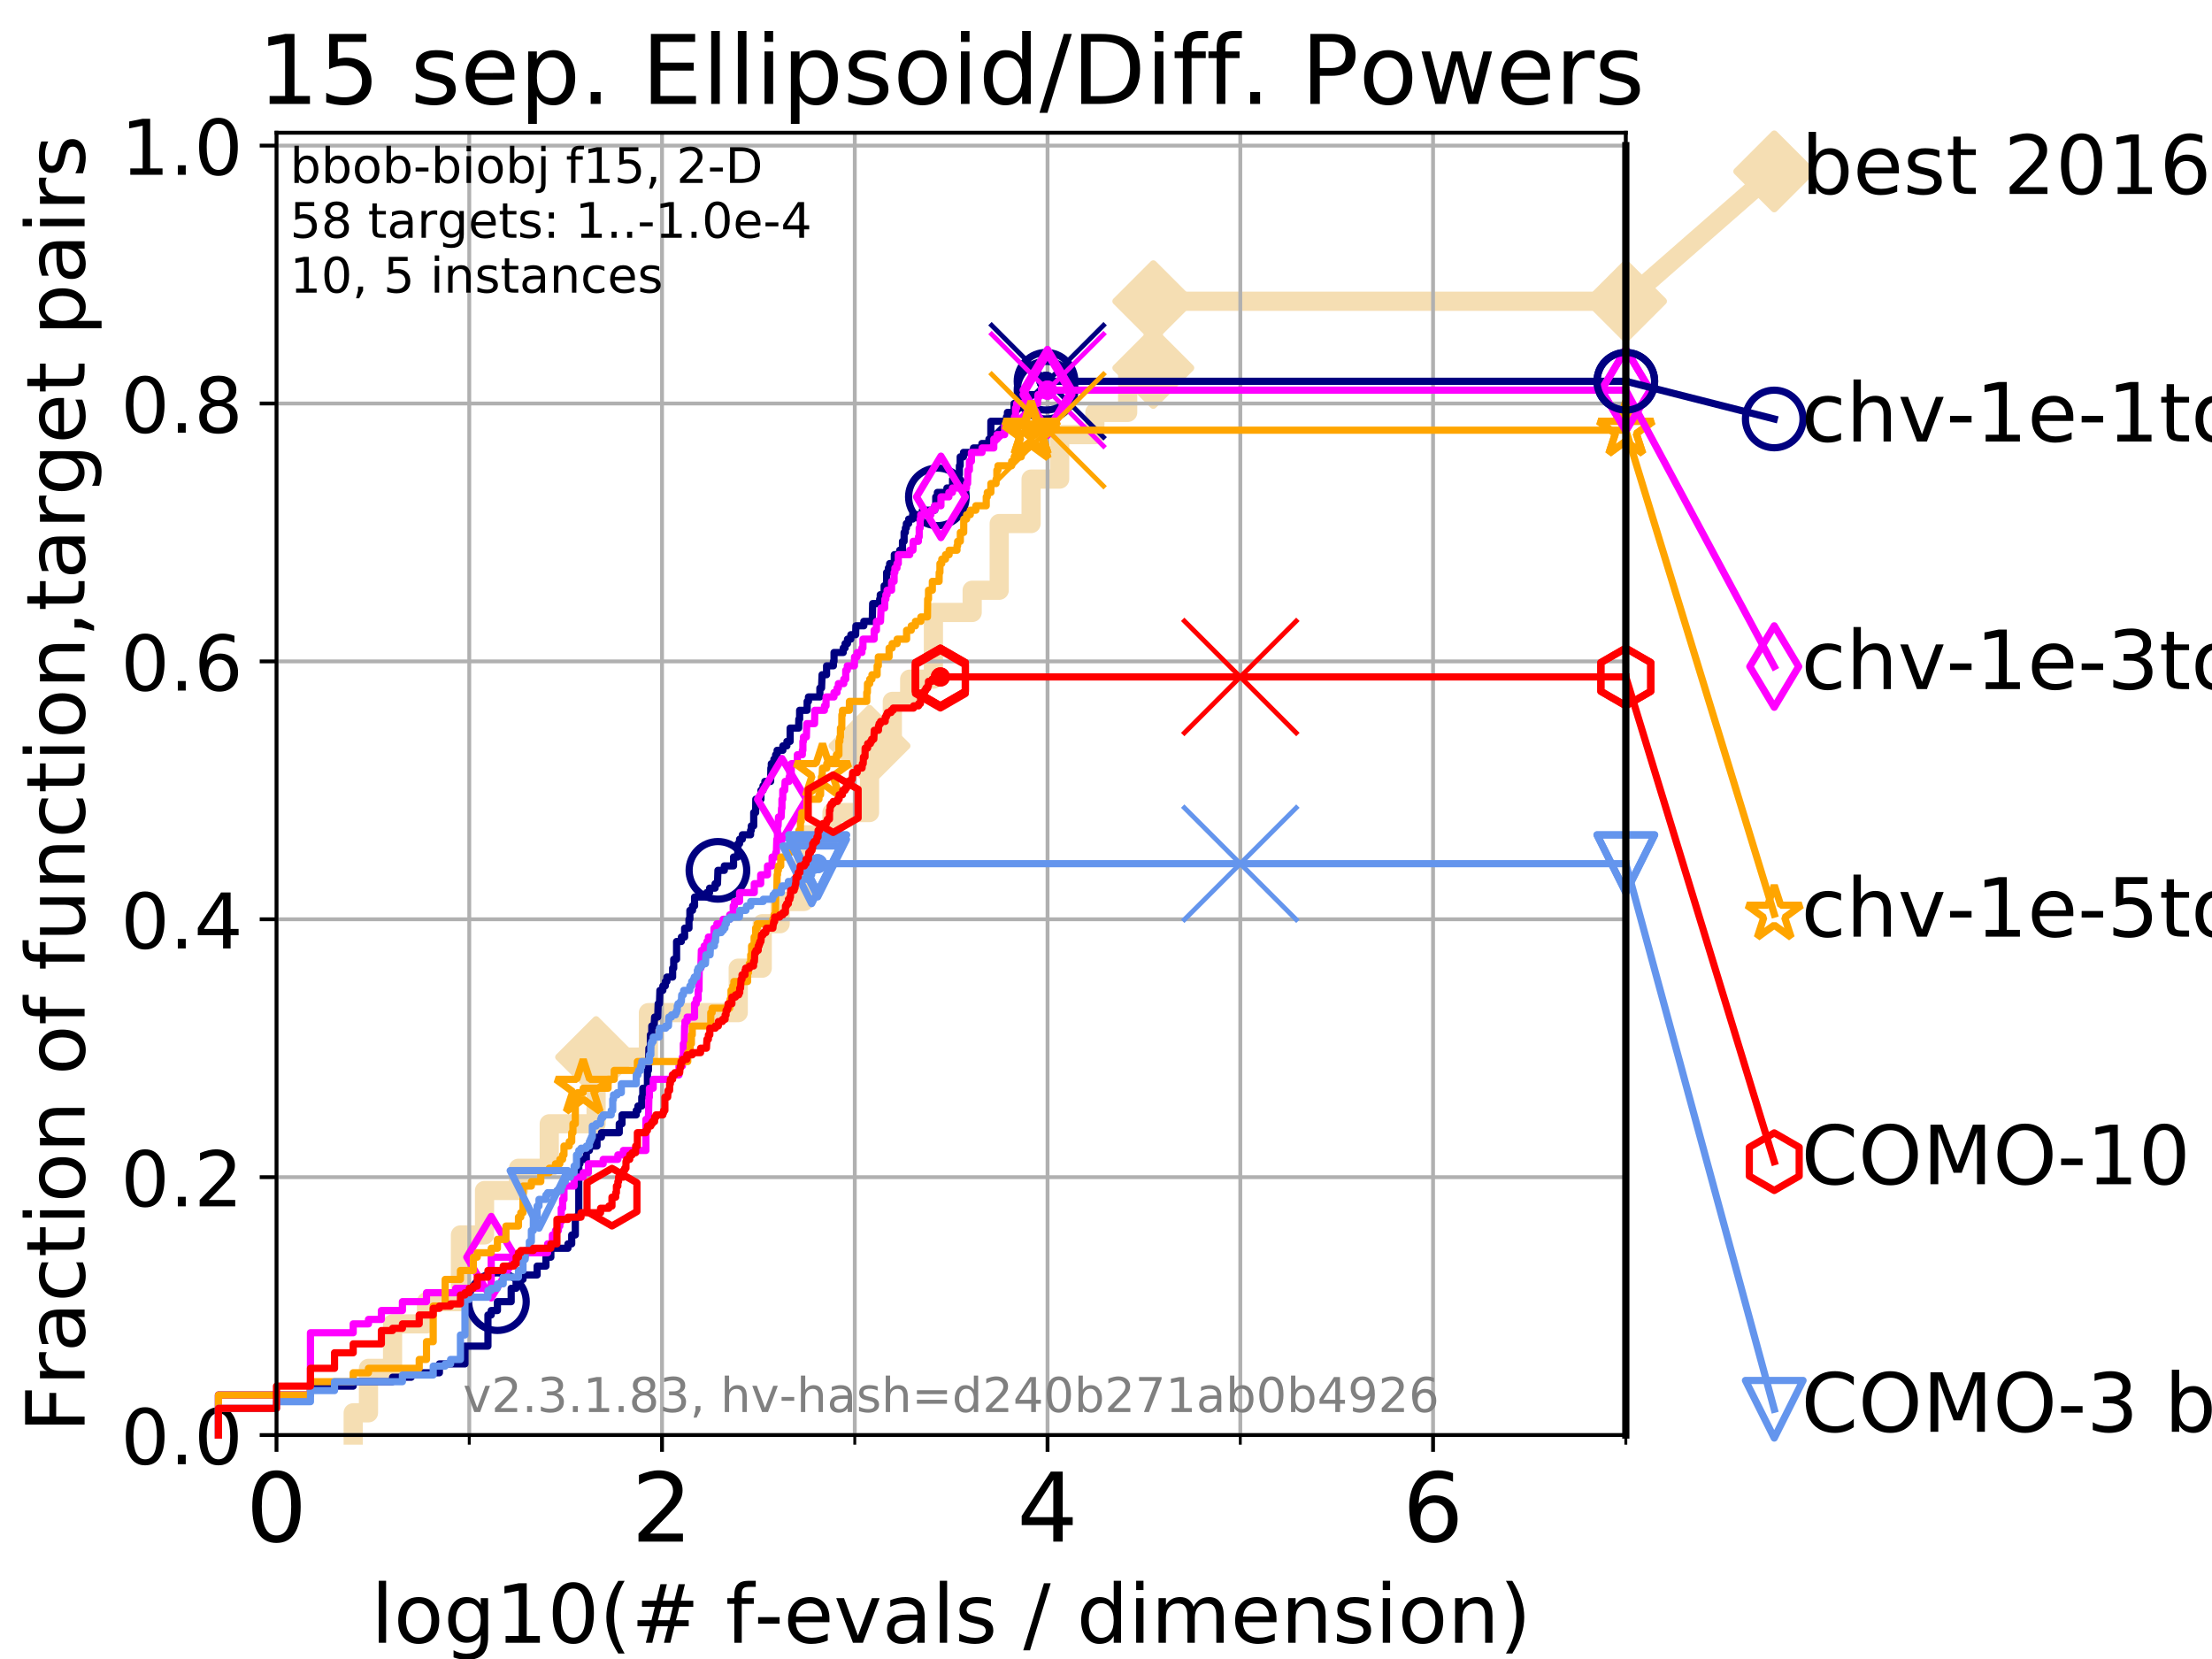 <?xml version="1.0" encoding="utf-8" standalone="no"?>
<!DOCTYPE svg PUBLIC "-//W3C//DTD SVG 1.1//EN"
  "http://www.w3.org/Graphics/SVG/1.1/DTD/svg11.dtd">
<!-- Created with matplotlib (https://matplotlib.org/) -->
<svg height="345.6pt" version="1.1" viewBox="0 0 460.8 345.6" width="460.8pt" xmlns="http://www.w3.org/2000/svg" xmlns:xlink="http://www.w3.org/1999/xlink">
 <defs>
  <style type="text/css">
*{stroke-linecap:butt;stroke-linejoin:round;}
  </style>
 </defs>
 <g id="figure_1">
  <g id="patch_1">
   <path d="M 0 345.6 
L 460.8 345.6 
L 460.8 0 
L 0 0 
z
" style="fill:#ffffff;"/>
  </g>
  <g id="axes_1">
   <g id="patch_2">
    <path d="M 57.6 298.944 
L 338.688 298.944 
L 338.688 27.648 
L 57.6 27.648 
z
" style="fill:#ffffff;"/>
   </g>
   <g id="line2d_1">
    <path d="M 73.579 298.944 
L 73.579 294.313 
L 76.759 294.313 
L 76.759 285.05 
L 81.776 285.05 
L 81.776 275.788 
L 88.847 275.788 
L 88.847 271.157 
L 95.918 271.157 
L 95.918 257.263 
L 100.935 257.263 
L 100.935 248.001 
L 108.006 248.001 
L 108.006 243.37 
L 114.419 243.37 
L 114.419 234.107 
L 124.178 234.107 
L 124.178 220.214 
L 135.077 220.214 
L 135.077 210.951 
L 153.785 210.951 
L 153.785 201.689 
L 158.785 201.689 
L 158.785 192.426 
L 162.517 192.426 
L 162.517 187.795 
L 167.481 187.795 
L 167.481 173.901 
L 173.315 173.901 
L 173.315 169.27 
L 181.137 169.27 
L 181.137 155.377 
L 185.888 155.377 
L 185.888 146.114 
L 189.501 146.114 
L 189.501 141.483 
L 194.446 141.483 
L 194.446 127.589 
L 202.523 127.589 
L 202.523 122.958 
L 208.154 122.958 
L 208.154 109.065 
L 214.797 109.065 
L 214.797 99.802 
L 220.746 99.802 
L 220.746 90.54 
L 228.08 90.54 
L 228.08 85.909 
L 234.913 85.909 
L 234.913 76.646 
L 240.252 76.646 
L 240.252 62.753 
L 338.688 62.753 
" style="fill:none;stroke:#f5deb3;stroke-linecap:square;stroke-width:4;"/>
   </g>
   <g id="line2d_2">
    <defs>
     <path d="M 0 7.778 
L 7.778 0 
L 0 -7.778 
L -7.778 0 
z
" id="me0b208068c" style="stroke:#f5deb3;stroke-linejoin:miter;stroke-width:1.5;"/>
    </defs>
    <g>
     <use style="fill:#f5deb3;stroke:#f5deb3;stroke-linejoin:miter;stroke-width:1.5;" x="124.178" xlink:href="#me0b208068c" y="220.214"/>
     <use style="fill:#f5deb3;stroke:#f5deb3;stroke-linejoin:miter;stroke-width:1.5;" x="181.137" xlink:href="#me0b208068c" y="155.377"/>
     <use style="fill:#f5deb3;stroke:#f5deb3;stroke-linejoin:miter;stroke-width:1.5;" x="240.252" xlink:href="#me0b208068c" y="76.646"/>
     <use style="fill:#f5deb3;stroke:#f5deb3;stroke-linejoin:miter;stroke-width:1.5;" x="240.252" xlink:href="#me0b208068c" y="62.753"/>
     <use style="fill:#f5deb3;stroke:#f5deb3;stroke-linejoin:miter;stroke-width:1.5;" x="338.688" xlink:href="#me0b208068c" y="62.753"/>
    </g>
   </g>
   <g id="line2d_3">
    <path style="fill:none;stroke:#f5deb3;stroke-linecap:square;stroke-width:4;"/>
    <g/>
   </g>
   <g id="line2d_4">
    <path d="M 338.688 62.753 
L 369.608 35.706 
" style="fill:none;stroke:#f5deb3;stroke-linecap:square;stroke-width:4;"/>
    <g>
     <use style="fill:#f5deb3;stroke:#f5deb3;stroke-linejoin:miter;stroke-width:1.5;" x="338.688" xlink:href="#me0b208068c" y="62.753"/>
     <use style="fill:#f5deb3;stroke:#f5deb3;stroke-linejoin:miter;stroke-width:1.5;" x="369.608" xlink:href="#me0b208068c" y="35.706"/>
    </g>
   </g>
   <g id="matplotlib.axis_1">
    <g id="xtick_1">
     <g id="line2d_5">
      <path clip-path="url(#p98d04f10eb)" d="M 57.6 298.944 
L 57.6 27.648 
" style="fill:none;stroke:#b0b0b0;stroke-linecap:square;stroke-width:0.8;"/>
     </g>
     <g id="line2d_6">
      <defs>
       <path d="M 0 0 
L 0 3.5 
" id="m9af11dab67" style="stroke:#000000;stroke-width:0.8;"/>
      </defs>
      <g>
       <use style="stroke:#000000;stroke-width:0.8;" x="57.6" xlink:href="#m9af11dab67" y="298.944"/>
      </g>
     </g>
     <g id="text_1">
      <!-- 0 -->
      <defs>
       <path d="M 31.781 66.406 
Q 24.172 66.406 20.328 58.906 
Q 16.5 51.422 16.5 36.375 
Q 16.5 21.391 20.328 13.891 
Q 24.172 6.391 31.781 6.391 
Q 39.453 6.391 43.281 13.891 
Q 47.125 21.391 47.125 36.375 
Q 47.125 51.422 43.281 58.906 
Q 39.453 66.406 31.781 66.406 
z
M 31.781 74.219 
Q 44.047 74.219 50.516 64.516 
Q 56.984 54.828 56.984 36.375 
Q 56.984 17.969 50.516 8.266 
Q 44.047 -1.422 31.781 -1.422 
Q 19.531 -1.422 13.062 8.266 
Q 6.594 17.969 6.594 36.375 
Q 6.594 54.828 13.062 64.516 
Q 19.531 74.219 31.781 74.219 
z
" id="DejaVuSans-48"/>
      </defs>
      <g transform="translate(51.237 321.141)scale(0.2 -0.2)">
       <use xlink:href="#DejaVuSans-48"/>
      </g>
     </g>
    </g>
    <g id="xtick_2">
     <g id="line2d_7">
      <path clip-path="url(#p98d04f10eb)" d="M 137.911 298.944 
L 137.911 27.648 
" style="fill:none;stroke:#b0b0b0;stroke-linecap:square;stroke-width:0.8;"/>
     </g>
     <g id="line2d_8">
      <g>
       <use style="stroke:#000000;stroke-width:0.8;" x="137.911" xlink:href="#m9af11dab67" y="298.944"/>
      </g>
     </g>
     <g id="text_2">
      <!-- 2 -->
      <defs>
       <path d="M 19.188 8.297 
L 53.609 8.297 
L 53.609 0 
L 7.328 0 
L 7.328 8.297 
Q 12.938 14.109 22.625 23.891 
Q 32.328 33.688 34.812 36.531 
Q 39.547 41.844 41.422 45.531 
Q 43.312 49.219 43.312 52.781 
Q 43.312 58.594 39.234 62.25 
Q 35.156 65.922 28.609 65.922 
Q 23.969 65.922 18.812 64.312 
Q 13.672 62.703 7.812 59.422 
L 7.812 69.391 
Q 13.766 71.781 18.938 73 
Q 24.125 74.219 28.422 74.219 
Q 39.75 74.219 46.484 68.547 
Q 53.219 62.891 53.219 53.422 
Q 53.219 48.922 51.531 44.891 
Q 49.859 40.875 45.406 35.406 
Q 44.188 33.984 37.641 27.219 
Q 31.109 20.453 19.188 8.297 
z
" id="DejaVuSans-50"/>
      </defs>
      <g transform="translate(131.548 321.141)scale(0.2 -0.2)">
       <use xlink:href="#DejaVuSans-50"/>
      </g>
     </g>
    </g>
    <g id="xtick_3">
     <g id="line2d_9">
      <path clip-path="url(#p98d04f10eb)" d="M 218.222 298.944 
L 218.222 27.648 
" style="fill:none;stroke:#b0b0b0;stroke-linecap:square;stroke-width:0.8;"/>
     </g>
     <g id="line2d_10">
      <g>
       <use style="stroke:#000000;stroke-width:0.8;" x="218.222" xlink:href="#m9af11dab67" y="298.944"/>
      </g>
     </g>
     <g id="text_3">
      <!-- 4 -->
      <defs>
       <path d="M 37.797 64.312 
L 12.891 25.391 
L 37.797 25.391 
z
M 35.203 72.906 
L 47.609 72.906 
L 47.609 25.391 
L 58.016 25.391 
L 58.016 17.188 
L 47.609 17.188 
L 47.609 0 
L 37.797 0 
L 37.797 17.188 
L 4.891 17.188 
L 4.891 26.703 
z
" id="DejaVuSans-52"/>
      </defs>
      <g transform="translate(211.859 321.141)scale(0.2 -0.2)">
       <use xlink:href="#DejaVuSans-52"/>
      </g>
     </g>
    </g>
    <g id="xtick_4">
     <g id="line2d_11">
      <path clip-path="url(#p98d04f10eb)" d="M 298.533 298.944 
L 298.533 27.648 
" style="fill:none;stroke:#b0b0b0;stroke-linecap:square;stroke-width:0.8;"/>
     </g>
     <g id="line2d_12">
      <g>
       <use style="stroke:#000000;stroke-width:0.8;" x="298.533" xlink:href="#m9af11dab67" y="298.944"/>
      </g>
     </g>
     <g id="text_4">
      <!-- 6 -->
      <defs>
       <path d="M 33.016 40.375 
Q 26.375 40.375 22.484 35.828 
Q 18.609 31.297 18.609 23.391 
Q 18.609 15.531 22.484 10.953 
Q 26.375 6.391 33.016 6.391 
Q 39.656 6.391 43.531 10.953 
Q 47.406 15.531 47.406 23.391 
Q 47.406 31.297 43.531 35.828 
Q 39.656 40.375 33.016 40.375 
z
M 52.594 71.297 
L 52.594 62.312 
Q 48.875 64.062 45.094 64.984 
Q 41.312 65.922 37.594 65.922 
Q 27.828 65.922 22.672 59.328 
Q 17.531 52.734 16.797 39.406 
Q 19.672 43.656 24.016 45.922 
Q 28.375 48.188 33.594 48.188 
Q 44.578 48.188 50.953 41.516 
Q 57.328 34.859 57.328 23.391 
Q 57.328 12.156 50.688 5.359 
Q 44.047 -1.422 33.016 -1.422 
Q 20.359 -1.422 13.672 8.266 
Q 6.984 17.969 6.984 36.375 
Q 6.984 53.656 15.188 63.938 
Q 23.391 74.219 37.203 74.219 
Q 40.922 74.219 44.703 73.484 
Q 48.484 72.75 52.594 71.297 
z
" id="DejaVuSans-54"/>
      </defs>
      <g transform="translate(292.17 321.141)scale(0.2 -0.2)">
       <use xlink:href="#DejaVuSans-54"/>
      </g>
     </g>
    </g>
    <g id="xtick_5">
     <g id="line2d_13">
      <path clip-path="url(#p98d04f10eb)" d="M 97.755 298.944 
L 97.755 27.648 
" style="fill:none;stroke:#b0b0b0;stroke-linecap:square;stroke-width:0.8;"/>
     </g>
     <g id="line2d_14">
      <defs>
       <path d="M 0 0 
L 0 2 
" id="m4317aa2db9" style="stroke:#000000;stroke-width:0.6;"/>
      </defs>
      <g>
       <use style="stroke:#000000;stroke-width:0.6;" x="97.755" xlink:href="#m4317aa2db9" y="298.944"/>
      </g>
     </g>
    </g>
    <g id="xtick_6">
     <g id="line2d_15">
      <path clip-path="url(#p98d04f10eb)" d="M 178.066 298.944 
L 178.066 27.648 
" style="fill:none;stroke:#b0b0b0;stroke-linecap:square;stroke-width:0.8;"/>
     </g>
     <g id="line2d_16">
      <g>
       <use style="stroke:#000000;stroke-width:0.6;" x="178.066" xlink:href="#m4317aa2db9" y="298.944"/>
      </g>
     </g>
    </g>
    <g id="xtick_7">
     <g id="line2d_17">
      <path clip-path="url(#p98d04f10eb)" d="M 258.377 298.944 
L 258.377 27.648 
" style="fill:none;stroke:#b0b0b0;stroke-linecap:square;stroke-width:0.8;"/>
     </g>
     <g id="line2d_18">
      <g>
       <use style="stroke:#000000;stroke-width:0.6;" x="258.377" xlink:href="#m4317aa2db9" y="298.944"/>
      </g>
     </g>
    </g>
    <g id="xtick_8">
     <g id="line2d_19">
      <path clip-path="url(#p98d04f10eb)" d="M 338.688 298.944 
L 338.688 27.648 
" style="fill:none;stroke:#b0b0b0;stroke-linecap:square;stroke-width:0.8;"/>
     </g>
     <g id="line2d_20">
      <g>
       <use style="stroke:#000000;stroke-width:0.6;" x="338.688" xlink:href="#m4317aa2db9" y="298.944"/>
      </g>
     </g>
    </g>
    <g id="text_5">
     <!-- log10(# f-evals / dimension) -->
     <defs>
      <path d="M 9.422 75.984 
L 18.406 75.984 
L 18.406 0 
L 9.422 0 
z
" id="DejaVuSans-108"/>
      <path d="M 30.609 48.391 
Q 23.391 48.391 19.188 42.75 
Q 14.984 37.109 14.984 27.297 
Q 14.984 17.484 19.156 11.844 
Q 23.344 6.203 30.609 6.203 
Q 37.797 6.203 41.984 11.859 
Q 46.188 17.531 46.188 27.297 
Q 46.188 37.016 41.984 42.703 
Q 37.797 48.391 30.609 48.391 
z
M 30.609 56 
Q 42.328 56 49.016 48.375 
Q 55.719 40.766 55.719 27.297 
Q 55.719 13.875 49.016 6.219 
Q 42.328 -1.422 30.609 -1.422 
Q 18.844 -1.422 12.172 6.219 
Q 5.516 13.875 5.516 27.297 
Q 5.516 40.766 12.172 48.375 
Q 18.844 56 30.609 56 
z
" id="DejaVuSans-111"/>
      <path d="M 45.406 27.984 
Q 45.406 37.75 41.375 43.109 
Q 37.359 48.484 30.078 48.484 
Q 22.859 48.484 18.828 43.109 
Q 14.797 37.75 14.797 27.984 
Q 14.797 18.266 18.828 12.891 
Q 22.859 7.516 30.078 7.516 
Q 37.359 7.516 41.375 12.891 
Q 45.406 18.266 45.406 27.984 
z
M 54.391 6.781 
Q 54.391 -7.172 48.188 -13.984 
Q 42 -20.797 29.203 -20.797 
Q 24.469 -20.797 20.266 -20.094 
Q 16.062 -19.391 12.109 -17.922 
L 12.109 -9.188 
Q 16.062 -11.328 19.922 -12.344 
Q 23.781 -13.375 27.781 -13.375 
Q 36.625 -13.375 41.016 -8.766 
Q 45.406 -4.156 45.406 5.172 
L 45.406 9.625 
Q 42.625 4.781 38.281 2.391 
Q 33.938 0 27.875 0 
Q 17.828 0 11.672 7.656 
Q 5.516 15.328 5.516 27.984 
Q 5.516 40.672 11.672 48.328 
Q 17.828 56 27.875 56 
Q 33.938 56 38.281 53.609 
Q 42.625 51.219 45.406 46.391 
L 45.406 54.688 
L 54.391 54.688 
z
" id="DejaVuSans-103"/>
      <path d="M 12.406 8.297 
L 28.516 8.297 
L 28.516 63.922 
L 10.984 60.406 
L 10.984 69.391 
L 28.422 72.906 
L 38.281 72.906 
L 38.281 8.297 
L 54.391 8.297 
L 54.391 0 
L 12.406 0 
z
" id="DejaVuSans-49"/>
      <path d="M 31 75.875 
Q 24.469 64.656 21.281 53.656 
Q 18.109 42.672 18.109 31.391 
Q 18.109 20.125 21.312 9.062 
Q 24.516 -2 31 -13.188 
L 23.188 -13.188 
Q 15.875 -1.703 12.234 9.375 
Q 8.594 20.453 8.594 31.391 
Q 8.594 42.281 12.203 53.312 
Q 15.828 64.359 23.188 75.875 
z
" id="DejaVuSans-40"/>
      <path d="M 51.125 44 
L 36.922 44 
L 32.812 27.688 
L 47.125 27.688 
z
M 43.797 71.781 
L 38.719 51.516 
L 52.984 51.516 
L 58.109 71.781 
L 65.922 71.781 
L 60.891 51.516 
L 76.125 51.516 
L 76.125 44 
L 58.984 44 
L 54.984 27.688 
L 70.516 27.688 
L 70.516 20.219 
L 53.078 20.219 
L 48 0 
L 40.188 0 
L 45.219 20.219 
L 30.906 20.219 
L 25.875 0 
L 18.016 0 
L 23.094 20.219 
L 7.719 20.219 
L 7.719 27.688 
L 24.906 27.688 
L 29 44 
L 13.281 44 
L 13.281 51.516 
L 30.906 51.516 
L 35.891 71.781 
z
" id="DejaVuSans-35"/>
      <path id="DejaVuSans-32"/>
      <path d="M 37.109 75.984 
L 37.109 68.5 
L 28.516 68.5 
Q 23.688 68.5 21.797 66.547 
Q 19.922 64.594 19.922 59.516 
L 19.922 54.688 
L 34.719 54.688 
L 34.719 47.703 
L 19.922 47.703 
L 19.922 0 
L 10.891 0 
L 10.891 47.703 
L 2.297 47.703 
L 2.297 54.688 
L 10.891 54.688 
L 10.891 58.5 
Q 10.891 67.625 15.141 71.797 
Q 19.391 75.984 28.609 75.984 
z
" id="DejaVuSans-102"/>
      <path d="M 4.891 31.391 
L 31.203 31.391 
L 31.203 23.391 
L 4.891 23.391 
z
" id="DejaVuSans-45"/>
      <path d="M 56.203 29.594 
L 56.203 25.203 
L 14.891 25.203 
Q 15.484 15.922 20.484 11.062 
Q 25.484 6.203 34.422 6.203 
Q 39.594 6.203 44.453 7.469 
Q 49.312 8.734 54.109 11.281 
L 54.109 2.781 
Q 49.266 0.734 44.188 -0.344 
Q 39.109 -1.422 33.891 -1.422 
Q 20.797 -1.422 13.156 6.188 
Q 5.516 13.812 5.516 26.812 
Q 5.516 40.234 12.766 48.109 
Q 20.016 56 32.328 56 
Q 43.359 56 49.781 48.891 
Q 56.203 41.797 56.203 29.594 
z
M 47.219 32.234 
Q 47.125 39.594 43.094 43.984 
Q 39.062 48.391 32.422 48.391 
Q 24.906 48.391 20.391 44.141 
Q 15.875 39.891 15.188 32.172 
z
" id="DejaVuSans-101"/>
      <path d="M 2.984 54.688 
L 12.5 54.688 
L 29.594 8.797 
L 46.688 54.688 
L 56.203 54.688 
L 35.688 0 
L 23.484 0 
z
" id="DejaVuSans-118"/>
      <path d="M 34.281 27.484 
Q 23.391 27.484 19.188 25 
Q 14.984 22.516 14.984 16.5 
Q 14.984 11.719 18.141 8.906 
Q 21.297 6.109 26.703 6.109 
Q 34.188 6.109 38.703 11.406 
Q 43.219 16.703 43.219 25.484 
L 43.219 27.484 
z
M 52.203 31.203 
L 52.203 0 
L 43.219 0 
L 43.219 8.297 
Q 40.141 3.328 35.547 0.953 
Q 30.953 -1.422 24.312 -1.422 
Q 15.922 -1.422 10.953 3.297 
Q 6 8.016 6 15.922 
Q 6 25.141 12.172 29.828 
Q 18.359 34.516 30.609 34.516 
L 43.219 34.516 
L 43.219 35.406 
Q 43.219 41.609 39.141 45 
Q 35.062 48.391 27.688 48.391 
Q 23 48.391 18.547 47.266 
Q 14.109 46.141 10.016 43.891 
L 10.016 52.203 
Q 14.938 54.109 19.578 55.047 
Q 24.219 56 28.609 56 
Q 40.484 56 46.344 49.844 
Q 52.203 43.703 52.203 31.203 
z
" id="DejaVuSans-97"/>
      <path d="M 44.281 53.078 
L 44.281 44.578 
Q 40.484 46.531 36.375 47.5 
Q 32.281 48.484 27.875 48.484 
Q 21.188 48.484 17.844 46.438 
Q 14.5 44.391 14.5 40.281 
Q 14.5 37.156 16.891 35.375 
Q 19.281 33.594 26.516 31.984 
L 29.594 31.297 
Q 39.156 29.25 43.188 25.516 
Q 47.219 21.781 47.219 15.094 
Q 47.219 7.469 41.188 3.016 
Q 35.156 -1.422 24.609 -1.422 
Q 20.219 -1.422 15.453 -0.562 
Q 10.688 0.297 5.422 2 
L 5.422 11.281 
Q 10.406 8.688 15.234 7.391 
Q 20.062 6.109 24.812 6.109 
Q 31.156 6.109 34.562 8.281 
Q 37.984 10.453 37.984 14.406 
Q 37.984 18.062 35.516 20.016 
Q 33.062 21.969 24.703 23.781 
L 21.578 24.516 
Q 13.234 26.266 9.516 29.906 
Q 5.812 33.547 5.812 39.891 
Q 5.812 47.609 11.281 51.797 
Q 16.75 56 26.812 56 
Q 31.781 56 36.172 55.266 
Q 40.578 54.547 44.281 53.078 
z
" id="DejaVuSans-115"/>
      <path d="M 25.391 72.906 
L 33.688 72.906 
L 8.297 -9.281 
L 0 -9.281 
z
" id="DejaVuSans-47"/>
      <path d="M 45.406 46.391 
L 45.406 75.984 
L 54.391 75.984 
L 54.391 0 
L 45.406 0 
L 45.406 8.203 
Q 42.578 3.328 38.25 0.953 
Q 33.938 -1.422 27.875 -1.422 
Q 17.969 -1.422 11.734 6.484 
Q 5.516 14.406 5.516 27.297 
Q 5.516 40.188 11.734 48.094 
Q 17.969 56 27.875 56 
Q 33.938 56 38.25 53.625 
Q 42.578 51.266 45.406 46.391 
z
M 14.797 27.297 
Q 14.797 17.391 18.875 11.75 
Q 22.953 6.109 30.078 6.109 
Q 37.203 6.109 41.297 11.75 
Q 45.406 17.391 45.406 27.297 
Q 45.406 37.203 41.297 42.844 
Q 37.203 48.484 30.078 48.484 
Q 22.953 48.484 18.875 42.844 
Q 14.797 37.203 14.797 27.297 
z
" id="DejaVuSans-100"/>
      <path d="M 9.422 54.688 
L 18.406 54.688 
L 18.406 0 
L 9.422 0 
z
M 9.422 75.984 
L 18.406 75.984 
L 18.406 64.594 
L 9.422 64.594 
z
" id="DejaVuSans-105"/>
      <path d="M 52 44.188 
Q 55.375 50.25 60.062 53.125 
Q 64.75 56 71.094 56 
Q 79.641 56 84.281 50.016 
Q 88.922 44.047 88.922 33.016 
L 88.922 0 
L 79.891 0 
L 79.891 32.719 
Q 79.891 40.578 77.094 44.375 
Q 74.312 48.188 68.609 48.188 
Q 61.625 48.188 57.562 43.547 
Q 53.516 38.922 53.516 30.906 
L 53.516 0 
L 44.484 0 
L 44.484 32.719 
Q 44.484 40.625 41.703 44.406 
Q 38.922 48.188 33.109 48.188 
Q 26.219 48.188 22.156 43.531 
Q 18.109 38.875 18.109 30.906 
L 18.109 0 
L 9.078 0 
L 9.078 54.688 
L 18.109 54.688 
L 18.109 46.188 
Q 21.188 51.219 25.484 53.609 
Q 29.781 56 35.688 56 
Q 41.656 56 45.828 52.969 
Q 50 49.953 52 44.188 
z
" id="DejaVuSans-109"/>
      <path d="M 54.891 33.016 
L 54.891 0 
L 45.906 0 
L 45.906 32.719 
Q 45.906 40.484 42.875 44.328 
Q 39.844 48.188 33.797 48.188 
Q 26.516 48.188 22.312 43.547 
Q 18.109 38.922 18.109 30.906 
L 18.109 0 
L 9.078 0 
L 9.078 54.688 
L 18.109 54.688 
L 18.109 46.188 
Q 21.344 51.125 25.703 53.562 
Q 30.078 56 35.797 56 
Q 45.219 56 50.047 50.172 
Q 54.891 44.344 54.891 33.016 
z
" id="DejaVuSans-110"/>
      <path d="M 8.016 75.875 
L 15.828 75.875 
Q 23.141 64.359 26.781 53.312 
Q 30.422 42.281 30.422 31.391 
Q 30.422 20.453 26.781 9.375 
Q 23.141 -1.703 15.828 -13.188 
L 8.016 -13.188 
Q 14.5 -2 17.703 9.062 
Q 20.906 20.125 20.906 31.391 
Q 20.906 42.672 17.703 53.656 
Q 14.5 64.656 8.016 75.875 
z
" id="DejaVuSans-41"/>
     </defs>
     <g transform="translate(77.303 342.218)scale(0.17 -0.17)">
      <use xlink:href="#DejaVuSans-108"/>
      <use x="27.783" xlink:href="#DejaVuSans-111"/>
      <use x="88.965" xlink:href="#DejaVuSans-103"/>
      <use x="152.441" xlink:href="#DejaVuSans-49"/>
      <use x="216.064" xlink:href="#DejaVuSans-48"/>
      <use x="279.688" xlink:href="#DejaVuSans-40"/>
      <use x="318.701" xlink:href="#DejaVuSans-35"/>
      <use x="402.49" xlink:href="#DejaVuSans-32"/>
      <use x="434.277" xlink:href="#DejaVuSans-102"/>
      <use x="469.404" xlink:href="#DejaVuSans-45"/>
      <use x="505.488" xlink:href="#DejaVuSans-101"/>
      <use x="567.012" xlink:href="#DejaVuSans-118"/>
      <use x="626.191" xlink:href="#DejaVuSans-97"/>
      <use x="687.471" xlink:href="#DejaVuSans-108"/>
      <use x="715.254" xlink:href="#DejaVuSans-115"/>
      <use x="767.354" xlink:href="#DejaVuSans-32"/>
      <use x="799.141" xlink:href="#DejaVuSans-47"/>
      <use x="832.832" xlink:href="#DejaVuSans-32"/>
      <use x="864.619" xlink:href="#DejaVuSans-100"/>
      <use x="928.096" xlink:href="#DejaVuSans-105"/>
      <use x="955.879" xlink:href="#DejaVuSans-109"/>
      <use x="1053.291" xlink:href="#DejaVuSans-101"/>
      <use x="1114.814" xlink:href="#DejaVuSans-110"/>
      <use x="1178.193" xlink:href="#DejaVuSans-115"/>
      <use x="1230.293" xlink:href="#DejaVuSans-105"/>
      <use x="1258.076" xlink:href="#DejaVuSans-111"/>
      <use x="1319.258" xlink:href="#DejaVuSans-110"/>
      <use x="1382.637" xlink:href="#DejaVuSans-41"/>
     </g>
    </g>
   </g>
   <g id="matplotlib.axis_2">
    <g id="ytick_1">
     <g id="line2d_21">
      <path clip-path="url(#p98d04f10eb)" d="M 57.6 298.944 
L 338.688 298.944 
" style="fill:none;stroke:#b0b0b0;stroke-linecap:square;stroke-width:0.8;"/>
     </g>
     <g id="line2d_22">
      <defs>
       <path d="M 0 0 
L -3.5 0 
" id="mcb94f6aa7a" style="stroke:#000000;stroke-width:0.8;"/>
      </defs>
      <g>
       <use style="stroke:#000000;stroke-width:0.8;" x="57.6" xlink:href="#mcb94f6aa7a" y="298.944"/>
      </g>
     </g>
     <g id="text_6">
      <!-- 0.0 -->
      <defs>
       <path d="M 10.688 12.406 
L 21 12.406 
L 21 0 
L 10.688 0 
z
" id="DejaVuSans-46"/>
      </defs>
      <g transform="translate(25.155 305.023)scale(0.16 -0.16)">
       <use xlink:href="#DejaVuSans-48"/>
       <use x="63.623" xlink:href="#DejaVuSans-46"/>
       <use x="95.41" xlink:href="#DejaVuSans-48"/>
      </g>
     </g>
    </g>
    <g id="ytick_2">
     <g id="line2d_23">
      <path clip-path="url(#p98d04f10eb)" d="M 57.6 245.222 
L 338.688 245.222 
" style="fill:none;stroke:#b0b0b0;stroke-linecap:square;stroke-width:0.8;"/>
     </g>
     <g id="line2d_24">
      <g>
       <use style="stroke:#000000;stroke-width:0.8;" x="57.6" xlink:href="#mcb94f6aa7a" y="245.222"/>
      </g>
     </g>
     <g id="text_7">
      <!-- 0.2 -->
      <g transform="translate(25.155 251.301)scale(0.16 -0.16)">
       <use xlink:href="#DejaVuSans-48"/>
       <use x="63.623" xlink:href="#DejaVuSans-46"/>
       <use x="95.41" xlink:href="#DejaVuSans-50"/>
      </g>
     </g>
    </g>
    <g id="ytick_3">
     <g id="line2d_25">
      <path clip-path="url(#p98d04f10eb)" d="M 57.6 191.5 
L 338.688 191.5 
" style="fill:none;stroke:#b0b0b0;stroke-linecap:square;stroke-width:0.8;"/>
     </g>
     <g id="line2d_26">
      <g>
       <use style="stroke:#000000;stroke-width:0.8;" x="57.6" xlink:href="#mcb94f6aa7a" y="191.5"/>
      </g>
     </g>
     <g id="text_8">
      <!-- 0.4 -->
      <g transform="translate(25.155 197.579)scale(0.16 -0.16)">
       <use xlink:href="#DejaVuSans-48"/>
       <use x="63.623" xlink:href="#DejaVuSans-46"/>
       <use x="95.41" xlink:href="#DejaVuSans-52"/>
      </g>
     </g>
    </g>
    <g id="ytick_4">
     <g id="line2d_27">
      <path clip-path="url(#p98d04f10eb)" d="M 57.6 137.778 
L 338.688 137.778 
" style="fill:none;stroke:#b0b0b0;stroke-linecap:square;stroke-width:0.8;"/>
     </g>
     <g id="line2d_28">
      <g>
       <use style="stroke:#000000;stroke-width:0.8;" x="57.6" xlink:href="#mcb94f6aa7a" y="137.778"/>
      </g>
     </g>
     <g id="text_9">
      <!-- 0.6 -->
      <g transform="translate(25.155 143.857)scale(0.16 -0.16)">
       <use xlink:href="#DejaVuSans-48"/>
       <use x="63.623" xlink:href="#DejaVuSans-46"/>
       <use x="95.41" xlink:href="#DejaVuSans-54"/>
      </g>
     </g>
    </g>
    <g id="ytick_5">
     <g id="line2d_29">
      <path clip-path="url(#p98d04f10eb)" d="M 57.6 84.056 
L 338.688 84.056 
" style="fill:none;stroke:#b0b0b0;stroke-linecap:square;stroke-width:0.8;"/>
     </g>
     <g id="line2d_30">
      <g>
       <use style="stroke:#000000;stroke-width:0.8;" x="57.6" xlink:href="#mcb94f6aa7a" y="84.056"/>
      </g>
     </g>
     <g id="text_10">
      <!-- 0.8 -->
      <defs>
       <path d="M 31.781 34.625 
Q 24.75 34.625 20.719 30.859 
Q 16.703 27.094 16.703 20.516 
Q 16.703 13.922 20.719 10.156 
Q 24.75 6.391 31.781 6.391 
Q 38.812 6.391 42.859 10.172 
Q 46.922 13.969 46.922 20.516 
Q 46.922 27.094 42.891 30.859 
Q 38.875 34.625 31.781 34.625 
z
M 21.922 38.812 
Q 15.578 40.375 12.031 44.719 
Q 8.5 49.078 8.5 55.328 
Q 8.5 64.062 14.719 69.141 
Q 20.953 74.219 31.781 74.219 
Q 42.672 74.219 48.875 69.141 
Q 55.078 64.062 55.078 55.328 
Q 55.078 49.078 51.531 44.719 
Q 48 40.375 41.703 38.812 
Q 48.828 37.156 52.797 32.312 
Q 56.781 27.484 56.781 20.516 
Q 56.781 9.906 50.312 4.234 
Q 43.844 -1.422 31.781 -1.422 
Q 19.734 -1.422 13.25 4.234 
Q 6.781 9.906 6.781 20.516 
Q 6.781 27.484 10.781 32.312 
Q 14.797 37.156 21.922 38.812 
z
M 18.312 54.391 
Q 18.312 48.734 21.844 45.562 
Q 25.391 42.391 31.781 42.391 
Q 38.141 42.391 41.719 45.562 
Q 45.312 48.734 45.312 54.391 
Q 45.312 60.062 41.719 63.234 
Q 38.141 66.406 31.781 66.406 
Q 25.391 66.406 21.844 63.234 
Q 18.312 60.062 18.312 54.391 
z
" id="DejaVuSans-56"/>
      </defs>
      <g transform="translate(25.155 90.135)scale(0.16 -0.16)">
       <use xlink:href="#DejaVuSans-48"/>
       <use x="63.623" xlink:href="#DejaVuSans-46"/>
       <use x="95.41" xlink:href="#DejaVuSans-56"/>
      </g>
     </g>
    </g>
    <g id="ytick_6">
     <g id="line2d_31">
      <path clip-path="url(#p98d04f10eb)" d="M 57.6 30.334 
L 338.688 30.334 
" style="fill:none;stroke:#b0b0b0;stroke-linecap:square;stroke-width:0.8;"/>
     </g>
     <g id="line2d_32">
      <g>
       <use style="stroke:#000000;stroke-width:0.8;" x="57.6" xlink:href="#mcb94f6aa7a" y="30.334"/>
      </g>
     </g>
     <g id="text_11">
      <!-- 1.0 -->
      <g transform="translate(25.155 36.413)scale(0.16 -0.16)">
       <use xlink:href="#DejaVuSans-49"/>
       <use x="63.623" xlink:href="#DejaVuSans-46"/>
       <use x="95.41" xlink:href="#DejaVuSans-48"/>
      </g>
     </g>
    </g>
    <g id="text_12">
     <!-- Fraction of function,target pairs -->
     <defs>
      <path d="M 9.812 72.906 
L 51.703 72.906 
L 51.703 64.594 
L 19.672 64.594 
L 19.672 43.109 
L 48.578 43.109 
L 48.578 34.812 
L 19.672 34.812 
L 19.672 0 
L 9.812 0 
z
" id="DejaVuSans-70"/>
      <path d="M 41.109 46.297 
Q 39.594 47.172 37.812 47.578 
Q 36.031 48 33.891 48 
Q 26.266 48 22.188 43.047 
Q 18.109 38.094 18.109 28.812 
L 18.109 0 
L 9.078 0 
L 9.078 54.688 
L 18.109 54.688 
L 18.109 46.188 
Q 20.953 51.172 25.484 53.578 
Q 30.031 56 36.531 56 
Q 37.453 56 38.578 55.875 
Q 39.703 55.766 41.062 55.516 
z
" id="DejaVuSans-114"/>
      <path d="M 48.781 52.594 
L 48.781 44.188 
Q 44.969 46.297 41.141 47.344 
Q 37.312 48.391 33.406 48.391 
Q 24.656 48.391 19.812 42.844 
Q 14.984 37.312 14.984 27.297 
Q 14.984 17.281 19.812 11.734 
Q 24.656 6.203 33.406 6.203 
Q 37.312 6.203 41.141 7.25 
Q 44.969 8.297 48.781 10.406 
L 48.781 2.094 
Q 45.016 0.344 40.984 -0.531 
Q 36.969 -1.422 32.422 -1.422 
Q 20.062 -1.422 12.781 6.344 
Q 5.516 14.109 5.516 27.297 
Q 5.516 40.672 12.859 48.328 
Q 20.219 56 33.016 56 
Q 37.156 56 41.109 55.141 
Q 45.062 54.297 48.781 52.594 
z
" id="DejaVuSans-99"/>
      <path d="M 18.312 70.219 
L 18.312 54.688 
L 36.812 54.688 
L 36.812 47.703 
L 18.312 47.703 
L 18.312 18.016 
Q 18.312 11.328 20.141 9.422 
Q 21.969 7.516 27.594 7.516 
L 36.812 7.516 
L 36.812 0 
L 27.594 0 
Q 17.188 0 13.234 3.875 
Q 9.281 7.766 9.281 18.016 
L 9.281 47.703 
L 2.688 47.703 
L 2.688 54.688 
L 9.281 54.688 
L 9.281 70.219 
z
" id="DejaVuSans-116"/>
      <path d="M 8.5 21.578 
L 8.5 54.688 
L 17.484 54.688 
L 17.484 21.922 
Q 17.484 14.156 20.5 10.266 
Q 23.531 6.391 29.594 6.391 
Q 36.859 6.391 41.078 11.031 
Q 45.312 15.672 45.312 23.688 
L 45.312 54.688 
L 54.297 54.688 
L 54.297 0 
L 45.312 0 
L 45.312 8.406 
Q 42.047 3.422 37.719 1 
Q 33.406 -1.422 27.688 -1.422 
Q 18.266 -1.422 13.375 4.438 
Q 8.5 10.297 8.5 21.578 
z
M 31.109 56 
z
" id="DejaVuSans-117"/>
      <path d="M 11.719 12.406 
L 22.016 12.406 
L 22.016 4 
L 14.016 -11.625 
L 7.719 -11.625 
L 11.719 4 
z
" id="DejaVuSans-44"/>
      <path d="M 18.109 8.203 
L 18.109 -20.797 
L 9.078 -20.797 
L 9.078 54.688 
L 18.109 54.688 
L 18.109 46.391 
Q 20.953 51.266 25.266 53.625 
Q 29.594 56 35.594 56 
Q 45.562 56 51.781 48.094 
Q 58.016 40.188 58.016 27.297 
Q 58.016 14.406 51.781 6.484 
Q 45.562 -1.422 35.594 -1.422 
Q 29.594 -1.422 25.266 0.953 
Q 20.953 3.328 18.109 8.203 
z
M 48.688 27.297 
Q 48.688 37.203 44.609 42.844 
Q 40.531 48.484 33.406 48.484 
Q 26.266 48.484 22.188 42.844 
Q 18.109 37.203 18.109 27.297 
Q 18.109 17.391 22.188 11.75 
Q 26.266 6.109 33.406 6.109 
Q 40.531 6.109 44.609 11.75 
Q 48.688 17.391 48.688 27.297 
z
" id="DejaVuSans-112"/>
     </defs>
     <g transform="translate(17.62 298.435)rotate(-90)scale(0.17 -0.17)">
      <use xlink:href="#DejaVuSans-70"/>
      <use x="57.41" xlink:href="#DejaVuSans-114"/>
      <use x="98.523" xlink:href="#DejaVuSans-97"/>
      <use x="159.803" xlink:href="#DejaVuSans-99"/>
      <use x="214.783" xlink:href="#DejaVuSans-116"/>
      <use x="253.992" xlink:href="#DejaVuSans-105"/>
      <use x="281.775" xlink:href="#DejaVuSans-111"/>
      <use x="342.957" xlink:href="#DejaVuSans-110"/>
      <use x="406.336" xlink:href="#DejaVuSans-32"/>
      <use x="438.123" xlink:href="#DejaVuSans-111"/>
      <use x="499.305" xlink:href="#DejaVuSans-102"/>
      <use x="534.51" xlink:href="#DejaVuSans-32"/>
      <use x="566.297" xlink:href="#DejaVuSans-102"/>
      <use x="601.502" xlink:href="#DejaVuSans-117"/>
      <use x="664.881" xlink:href="#DejaVuSans-110"/>
      <use x="728.26" xlink:href="#DejaVuSans-99"/>
      <use x="783.24" xlink:href="#DejaVuSans-116"/>
      <use x="822.449" xlink:href="#DejaVuSans-105"/>
      <use x="850.232" xlink:href="#DejaVuSans-111"/>
      <use x="911.414" xlink:href="#DejaVuSans-110"/>
      <use x="974.793" xlink:href="#DejaVuSans-44"/>
      <use x="1006.58" xlink:href="#DejaVuSans-116"/>
      <use x="1045.789" xlink:href="#DejaVuSans-97"/>
      <use x="1107.068" xlink:href="#DejaVuSans-114"/>
      <use x="1148.166" xlink:href="#DejaVuSans-103"/>
      <use x="1211.643" xlink:href="#DejaVuSans-101"/>
      <use x="1273.166" xlink:href="#DejaVuSans-116"/>
      <use x="1312.375" xlink:href="#DejaVuSans-32"/>
      <use x="1344.162" xlink:href="#DejaVuSans-112"/>
      <use x="1407.639" xlink:href="#DejaVuSans-97"/>
      <use x="1468.918" xlink:href="#DejaVuSans-105"/>
      <use x="1496.701" xlink:href="#DejaVuSans-114"/>
      <use x="1537.814" xlink:href="#DejaVuSans-115"/>
     </g>
    </g>
   </g>
   <g id="line2d_33">
    <defs>
     <path d="M 0 1.5 
C 0.398 1.5 0.779 1.342 1.061 1.061 
C 1.342 0.779 1.5 0.398 1.5 0 
C 1.5 -0.398 1.342 -0.779 1.061 -1.061 
C 0.779 -1.342 0.398 -1.5 0 -1.5 
C -0.398 -1.5 -0.779 -1.342 -1.061 -1.061 
C -1.342 -0.779 -1.5 -0.398 -1.5 0 
C -1.5 0.398 -1.342 0.779 -1.061 1.061 
C -0.779 1.342 -0.398 1.5 0 1.5 
z
" id="ma7a466cb83" style="stroke:#f5deb3;"/>
    </defs>
    <g>
     <use style="fill:#f5deb3;stroke:#f5deb3;" x="240.252" xlink:href="#ma7a466cb83" y="62.753"/>
     <use style="fill:#f5deb3;stroke:#f5deb3;" x="240.252" xlink:href="#ma7a466cb83" y="62.753"/>
    </g>
   </g>
   <g id="line2d_34">
    <defs>
     <path d="M 0 1.5 
C 0.398 1.5 0.779 1.342 1.061 1.061 
C 1.342 0.779 1.5 0.398 1.5 0 
C 1.5 -0.398 1.342 -0.779 1.061 -1.061 
C 0.779 -1.342 0.398 -1.5 0 -1.5 
C -0.398 -1.5 -0.779 -1.342 -1.061 -1.061 
C -1.342 -0.779 -1.5 -0.398 -1.5 0 
C -1.5 0.398 -1.342 0.779 -1.061 1.061 
C -0.779 1.342 -0.398 1.5 0 1.5 
z
" id="m56a3479f6a" style="stroke:#000080;"/>
    </defs>
    <g>
     <use style="fill:#000080;stroke:#000080;" x="217.91" xlink:href="#m56a3479f6a" y="79.425"/>
     <use style="fill:#000080;stroke:#000080;" x="217.91" xlink:href="#m56a3479f6a" y="79.425"/>
    </g>
   </g>
   <g id="line2d_35">
    <path d="M 45.512 298.944 
L 45.512 290.608 
L 64.671 290.608 
L 64.671 288.755 
L 73.579 288.755 
L 73.579 287.829 
L 81.776 287.829 
L 81.776 286.903 
L 85.667 286.903 
L 85.667 285.977 
L 91.535 285.977 
L 91.535 284.124 
L 96.861 284.124 
L 96.861 280.419 
L 101.647 280.419 
L 101.647 273.935 
L 102.331 273.935 
L 102.331 273.009 
L 103.623 273.009 
L 103.623 271.157 
L 106.489 271.157 
L 106.489 268.378 
L 107.515 268.378 
L 107.515 266.526 
L 108.949 266.526 
L 108.949 265.599 
L 111.897 265.599 
L 111.897 263.747 
L 113.735 263.747 
L 113.735 261.894 
L 114.751 261.894 
L 114.751 260.042 
L 118.31 260.042 
L 118.31 259.116 
L 119.097 259.116 
L 119.097 257.263 
L 119.85 257.263 
L 119.85 253.558 
L 120.572 253.558 
L 120.572 242.443 
L 120.806 242.443 
L 120.806 241.517 
L 122.148 241.517 
L 122.148 239.665 
L 122.782 239.665 
L 122.782 238.738 
L 124.369 238.738 
L 124.369 236.886 
L 125.292 236.886 
L 125.292 235.96 
L 129.002 235.96 
L 129.002 234.107 
L 129.574 234.107 
L 129.574 232.255 
L 132.542 232.255 
L 132.542 231.328 
L 132.894 231.328 
L 132.894 230.402 
L 133.689 230.402 
L 133.689 228.55 
L 133.91 228.55 
L 133.91 226.697 
L 134.87 226.697 
L 134.87 222.992 
L 135.077 222.992 
L 135.179 218.361 
L 135.482 218.361 
L 135.482 215.582 
L 135.78 215.582 
L 135.78 213.73 
L 136.266 213.73 
L 136.362 211.877 
L 137.016 211.877 
L 137.108 209.099 
L 137.38 209.099 
L 137.469 206.32 
L 138.084 206.32 
L 138.084 205.394 
L 138.595 205.394 
L 138.595 204.467 
L 138.927 204.467 
L 138.927 203.541 
L 140.119 203.541 
L 140.119 201.689 
L 140.348 201.689 
L 140.348 199.836 
L 140.944 199.836 
L 140.944 196.131 
L 141.941 196.131 
L 141.941 195.205 
L 142.62 195.205 
L 142.62 193.353 
L 143.528 193.353 
L 143.528 191.5 
L 143.716 191.5 
L 143.716 189.648 
L 144.27 189.648 
L 144.27 188.721 
L 144.689 188.721 
L 144.689 186.869 
L 147.216 186.869 
L 147.216 185.943 
L 147.819 185.943 
L 147.819 185.016 
L 148.966 185.016 
L 148.966 184.09 
L 149.468 184.09 
L 149.557 181.311 
L 150.891 181.311 
L 150.891 180.385 
L 152.811 180.385 
L 152.811 178.533 
L 153.68 178.533 
L 153.715 175.754 
L 154.064 175.754 
L 154.064 174.828 
L 154.641 174.828 
L 154.641 173.901 
L 156.358 173.901 
L 156.358 172.975 
L 156.509 172.975 
L 156.509 172.049 
L 157.012 172.049 
L 157.012 169.27 
L 157.415 169.27 
L 157.444 166.492 
L 158.519 166.492 
L 158.519 164.639 
L 158.942 164.639 
L 158.942 163.713 
L 159.329 163.713 
L 159.329 162.787 
L 160.538 162.787 
L 160.585 160.008 
L 160.68 160.008 
L 160.68 159.082 
L 161.215 159.082 
L 161.215 158.155 
L 161.578 158.155 
L 161.578 157.229 
L 161.89 157.229 
L 161.89 156.303 
L 163.082 156.303 
L 163.082 155.377 
L 163.926 155.377 
L 163.926 154.45 
L 164.6 154.45 
L 164.6 151.672 
L 166.375 151.672 
L 166.409 149.819 
L 166.578 149.819 
L 166.578 147.967 
L 168.141 147.967 
L 168.141 146.114 
L 168.416 146.114 
L 168.416 145.188 
L 170.794 145.188 
L 170.794 143.336 
L 171.147 143.336 
L 171.251 140.557 
L 172.191 140.557 
L 172.191 138.704 
L 173.61 138.704 
L 173.61 137.778 
L 173.744 137.778 
L 173.744 135.926 
L 175.658 135.926 
L 175.658 134.999 
L 176.044 134.999 
L 176.044 134.073 
L 176.546 134.073 
L 176.546 133.147 
L 177.245 133.147 
L 177.245 132.221 
L 178.248 132.221 
L 178.3 130.368 
L 179.949 130.368 
L 179.949 129.442 
L 181.705 129.442 
L 181.79 125.737 
L 183.242 125.737 
L 183.242 124.811 
L 183.377 124.811 
L 183.377 123.884 
L 184.181 123.884 
L 184.181 122.032 
L 184.684 122.032 
L 184.702 119.253 
L 185.062 119.253 
L 185.062 118.327 
L 185.328 118.327 
L 185.328 117.401 
L 186.306 117.401 
L 186.306 115.548 
L 187.422 115.548 
L 187.422 114.622 
L 188.004 114.622 
L 188.004 112.77 
L 188.341 112.77 
L 188.341 110.917 
L 188.605 110.917 
L 188.605 109.991 
L 188.809 109.991 
L 188.809 109.065 
L 189.287 109.065 
L 189.287 108.138 
L 190.124 108.138 
L 190.124 107.212 
L 192.146 107.212 
L 192.146 106.286 
L 194.74 106.286 
L 194.74 105.36 
L 194.936 105.36 
L 194.936 103.507 
L 195.274 103.507 
L 195.274 102.581 
L 197.263 102.581 
L 197.263 101.655 
L 198.438 101.655 
L 198.438 99.802 
L 199.282 99.802 
L 199.282 98.876 
L 199.859 98.876 
L 199.859 97.023 
L 200.023 97.023 
L 200.023 95.171 
L 200.707 95.171 
L 200.707 94.245 
L 202.792 94.245 
L 202.792 93.318 
L 204.541 93.318 
L 204.541 92.392 
L 206.011 92.392 
L 206.011 91.466 
L 206.402 91.466 
L 206.416 87.761 
L 209.664 87.761 
L 209.664 86.835 
L 209.865 86.835 
L 209.865 85.909 
L 211.251 85.909 
L 211.251 84.056 
L 214.038 84.056 
L 214.12 82.204 
L 217.706 82.204 
L 217.706 81.277 
L 217.91 81.277 
L 217.91 79.425 
L 338.688 79.425 
L 338.688 79.425 
" style="fill:none;stroke:#000080;stroke-linecap:square;stroke-width:1.5;"/>
   </g>
   <g id="line2d_36">
    <defs>
     <path d="M 0 6 
C 1.591 6 3.117 5.368 4.243 4.243 
C 5.368 3.117 6 1.591 6 0 
C 6 -1.591 5.368 -3.117 4.243 -4.243 
C 3.117 -5.368 1.591 -6 0 -6 
C -1.591 -6 -3.117 -5.368 -4.243 -4.243 
C -5.368 -3.117 -6 -1.591 -6 0 
C -6 1.591 -5.368 3.117 -4.243 4.243 
C -3.117 5.368 -1.591 6 0 6 
z
" id="m919c44cf78" style="stroke:#000080;stroke-width:1.5;"/>
    </defs>
    <g>
     <use style="fill-opacity:0;stroke:#000080;stroke-width:1.5;" x="103.623" xlink:href="#m919c44cf78" y="271.157"/>
     <use style="fill-opacity:0;stroke:#000080;stroke-width:1.5;" x="149.557" xlink:href="#m919c44cf78" y="181.311"/>
     <use style="fill-opacity:0;stroke:#000080;stroke-width:1.5;" x="195.274" xlink:href="#m919c44cf78" y="103.507"/>
     <use style="fill-opacity:0;stroke:#000080;stroke-width:1.5;" x="217.91" xlink:href="#m919c44cf78" y="81.277"/>
     <use style="fill-opacity:0;stroke:#000080;stroke-width:1.5;" x="217.91" xlink:href="#m919c44cf78" y="79.425"/>
     <use style="fill-opacity:0;stroke:#000080;stroke-width:1.5;" x="338.688" xlink:href="#m919c44cf78" y="79.425"/>
    </g>
   </g>
   <g id="line2d_37">
    <path style="fill:none;stroke:#000080;stroke-linecap:square;stroke-width:1.5;"/>
    <g/>
   </g>
   <g id="line2d_38">
    <path clip-path="url(#p98d04f10eb)" d="M 218.224 79.425 
" style="fill:none;stroke:#000080;stroke-linecap:square;stroke-width:1.5;"/>
    <defs>
     <path d="M -12 12 
L 12 -12 
M -12 -12 
L 12 12 
" id="maa990f8291" style="stroke:#000080;"/>
    </defs>
    <g clip-path="url(#p98d04f10eb)">
     <use style="fill:#000080;stroke:#000080;" x="218.224" xlink:href="#maa990f8291" y="79.425"/>
    </g>
   </g>
   <g id="line2d_39">
    <defs>
     <path d="M 0 1.5 
C 0.398 1.5 0.779 1.342 1.061 1.061 
C 1.342 0.779 1.5 0.398 1.5 0 
C 1.5 -0.398 1.342 -0.779 1.061 -1.061 
C 0.779 -1.342 0.398 -1.5 0 -1.5 
C -0.398 -1.5 -0.779 -1.342 -1.061 -1.061 
C -1.342 -0.779 -1.5 -0.398 -1.5 0 
C -1.5 0.398 -1.342 0.779 -1.061 1.061 
C -0.779 1.342 -0.398 1.5 0 1.5 
z
" id="me1d03bc81d" style="stroke:#ff00ff;"/>
    </defs>
    <g>
     <use style="fill:#ff00ff;stroke:#ff00ff;" x="218.214" xlink:href="#me1d03bc81d" y="81.277"/>
     <use style="fill:#ff00ff;stroke:#ff00ff;" x="218.214" xlink:href="#me1d03bc81d" y="81.277"/>
    </g>
   </g>
   <g id="line2d_40">
    <path d="M 45.512 298.944 
L 45.512 290.608 
L 64.671 290.608 
L 64.671 277.64 
L 73.579 277.64 
L 73.579 275.788 
L 76.759 275.788 
L 76.759 274.862 
L 79.447 274.862 
L 79.447 273.009 
L 83.83 273.009 
L 83.83 271.157 
L 88.847 271.157 
L 88.847 269.304 
L 94.921 269.304 
L 94.921 268.378 
L 102.331 268.378 
L 102.331 261.894 
L 109.402 261.894 
L 109.402 260.968 
L 114.08 260.968 
L 114.08 259.116 
L 115.077 259.116 
L 115.077 257.263 
L 115.711 257.263 
L 115.711 256.337 
L 116.323 256.337 
L 116.323 255.411 
L 116.621 255.411 
L 116.621 254.484 
L 116.914 254.484 
L 116.914 251.706 
L 117.203 251.706 
L 117.203 249.853 
L 117.486 249.853 
L 117.486 247.075 
L 119.603 247.075 
L 119.603 245.222 
L 121.49 245.222 
L 121.49 244.296 
L 122.573 244.296 
L 122.573 242.443 
L 125.648 242.443 
L 125.648 241.517 
L 128.709 241.517 
L 128.709 240.591 
L 129.853 240.591 
L 129.853 239.665 
L 134.556 239.665 
L 134.556 233.181 
L 135.077 233.181 
L 135.179 228.55 
L 135.281 228.55 
L 135.281 226.697 
L 136.073 226.697 
L 136.073 224.845 
L 140.042 224.845 
L 140.042 223.918 
L 141.45 223.918 
L 141.45 222.066 
L 142.148 222.066 
L 142.148 220.214 
L 142.352 220.214 
L 142.352 217.435 
L 142.553 217.435 
L 142.62 213.73 
L 142.686 213.73 
L 142.686 212.804 
L 143.144 212.804 
L 143.144 211.877 
L 144.689 211.877 
L 144.689 209.099 
L 145.04 209.099 
L 145.04 208.172 
L 145.441 208.172 
L 145.441 206.32 
L 145.61 206.32 
L 145.666 201.689 
L 145.998 201.689 
L 146.107 197.984 
L 146.697 197.984 
L 146.697 197.057 
L 147.267 197.057 
L 147.267 196.131 
L 147.57 196.131 
L 147.57 195.205 
L 148.733 195.205 
L 148.733 193.353 
L 149.332 193.353 
L 149.332 192.426 
L 150.641 192.426 
L 150.641 191.5 
L 152.014 191.5 
L 152.014 190.574 
L 152.737 190.574 
L 152.737 188.721 
L 152.996 188.721 
L 152.996 187.795 
L 154.064 187.795 
L 154.064 185.943 
L 157.128 185.943 
L 157.128 184.09 
L 158.466 184.09 
L 158.466 182.238 
L 159.882 182.238 
L 159.882 180.385 
L 160.845 180.385 
L 160.845 178.533 
L 161.601 178.533 
L 161.601 177.606 
L 161.735 177.606 
L 161.823 174.828 
L 161.956 174.828 
L 161.956 172.049 
L 162.087 172.049 
L 162.174 170.196 
L 162.729 170.196 
L 162.813 168.344 
L 162.896 168.344 
L 162.896 166.492 
L 163.062 166.492 
L 163.062 164.639 
L 163.469 164.639 
L 163.55 162.787 
L 164.391 162.787 
L 164.391 161.86 
L 164.543 161.86 
L 164.543 160.934 
L 164.825 160.934 
L 164.862 159.082 
L 166.1 159.082 
L 166.1 157.229 
L 167.142 157.229 
L 167.142 156.303 
L 167.256 156.303 
L 167.256 154.45 
L 167.369 154.45 
L 167.369 153.524 
L 167.986 153.524 
L 168.063 150.745 
L 169.687 150.745 
L 169.744 147.967 
L 171.746 147.967 
L 171.746 147.04 
L 172.081 147.04 
L 172.081 145.188 
L 173.733 145.188 
L 173.733 144.262 
L 174.37 144.262 
L 174.37 143.336 
L 174.648 143.336 
L 174.648 142.409 
L 175.777 142.409 
L 175.777 141.483 
L 176.18 141.483 
L 176.18 139.631 
L 176.508 139.631 
L 176.508 138.704 
L 177.988 138.704 
L 178.014 136.852 
L 178.556 136.852 
L 178.556 135.926 
L 179.553 135.926 
L 179.553 134.999 
L 179.768 134.999 
L 179.768 133.147 
L 182.097 133.147 
L 182.097 131.294 
L 182.575 131.294 
L 182.575 129.442 
L 183.429 129.442 
L 183.537 126.663 
L 184.286 126.663 
L 184.328 124.811 
L 184.54 124.811 
L 184.54 123.884 
L 184.803 123.884 
L 184.803 122.958 
L 185.732 122.958 
L 185.732 121.106 
L 186.257 121.106 
L 186.257 119.253 
L 186.426 119.253 
L 186.426 118.327 
L 186.852 118.327 
L 186.852 117.401 
L 187.134 117.401 
L 187.134 115.548 
L 189.515 115.548 
L 189.515 114.622 
L 190.185 114.622 
L 190.228 112.77 
L 191.322 112.77 
L 191.322 111.843 
L 191.488 111.843 
L 191.488 109.991 
L 191.681 109.991 
L 191.681 108.138 
L 191.801 108.138 
L 191.801 107.212 
L 193.934 107.212 
L 193.934 106.286 
L 194.696 106.286 
L 194.696 105.36 
L 196.016 105.36 
L 196.016 103.507 
L 197.667 103.507 
L 197.667 102.581 
L 198.408 102.581 
L 198.408 101.655 
L 201.341 101.655 
L 201.341 100.728 
L 201.567 100.728 
L 201.63 97.95 
L 201.941 97.95 
L 201.941 96.097 
L 202.362 96.097 
L 202.362 94.245 
L 204.577 94.245 
L 204.577 93.318 
L 207.028 93.318 
L 207.028 91.466 
L 207.697 91.466 
L 207.697 90.54 
L 209.283 90.54 
L 209.283 88.687 
L 211.178 88.687 
L 211.178 87.761 
L 211.327 87.761 
L 211.327 86.835 
L 211.559 86.835 
L 211.559 84.982 
L 211.776 84.982 
L 211.776 84.056 
L 216.146 84.056 
L 216.225 82.204 
L 218.214 82.204 
L 218.214 81.277 
L 338.688 81.277 
L 338.688 81.277 
" style="fill:none;stroke:#ff00ff;stroke-linecap:square;stroke-width:1.5;"/>
   </g>
   <g id="line2d_41">
    <defs>
     <path d="M 0 8.485 
L 5.091 0 
L 0 -8.485 
L -5.091 0 
z
" id="m8e148ac8ef" style="stroke:#ff00ff;stroke-linejoin:miter;stroke-width:1.5;"/>
    </defs>
    <g>
     <use style="fill-opacity:0;stroke:#ff00ff;stroke-linejoin:miter;stroke-width:1.5;" x="102.331" xlink:href="#m8e148ac8ef" y="261.894"/>
     <use style="fill-opacity:0;stroke:#ff00ff;stroke-linejoin:miter;stroke-width:1.5;" x="162.896" xlink:href="#m8e148ac8ef" y="166.492"/>
     <use style="fill-opacity:0;stroke:#ff00ff;stroke-linejoin:miter;stroke-width:1.5;" x="196.016" xlink:href="#m8e148ac8ef" y="103.507"/>
     <use style="fill-opacity:0;stroke:#ff00ff;stroke-linejoin:miter;stroke-width:1.5;" x="218.214" xlink:href="#m8e148ac8ef" y="82.204"/>
     <use style="fill-opacity:0;stroke:#ff00ff;stroke-linejoin:miter;stroke-width:1.5;" x="218.214" xlink:href="#m8e148ac8ef" y="81.277"/>
     <use style="fill-opacity:0;stroke:#ff00ff;stroke-linejoin:miter;stroke-width:1.5;" x="338.688" xlink:href="#m8e148ac8ef" y="81.277"/>
    </g>
   </g>
   <g id="line2d_42">
    <path style="fill:none;stroke:#ff00ff;stroke-linecap:square;stroke-width:1.5;"/>
    <g/>
   </g>
   <g id="line2d_43">
    <path clip-path="url(#p98d04f10eb)" d="M 218.224 81.277 
" style="fill:none;stroke:#ff00ff;stroke-linecap:square;stroke-width:1.5;"/>
    <defs>
     <path d="M -12 12 
L 12 -12 
M -12 -12 
L 12 12 
" id="mfc6fdff0ae" style="stroke:#ff00ff;"/>
    </defs>
    <g clip-path="url(#p98d04f10eb)">
     <use style="fill:#ff00ff;stroke:#ff00ff;" x="218.224" xlink:href="#mfc6fdff0ae" y="81.277"/>
    </g>
   </g>
   <g id="line2d_44">
    <defs>
     <path d="M 0 1.5 
C 0.398 1.5 0.779 1.342 1.061 1.061 
C 1.342 0.779 1.5 0.398 1.5 0 
C 1.5 -0.398 1.342 -0.779 1.061 -1.061 
C 0.779 -1.342 0.398 -1.5 0 -1.5 
C -0.398 -1.5 -0.779 -1.342 -1.061 -1.061 
C -1.342 -0.779 -1.5 -0.398 -1.5 0 
C -1.5 0.398 -1.342 0.779 -1.061 1.061 
C -0.779 1.342 -0.398 1.5 0 1.5 
z
" id="md7e43de7ca" style="stroke:#ffa500;"/>
    </defs>
    <g>
     <use style="fill:#ffa500;stroke:#ffa500;" x="214.814" xlink:href="#md7e43de7ca" y="89.614"/>
     <use style="fill:#ffa500;stroke:#ffa500;" x="214.814" xlink:href="#md7e43de7ca" y="89.614"/>
    </g>
   </g>
   <g id="line2d_45">
    <path d="M 45.512 298.944 
L 45.512 290.608 
L 64.671 290.608 
L 64.671 287.829 
L 73.579 287.829 
L 73.579 285.977 
L 76.759 285.977 
L 76.759 285.05 
L 87.33 285.05 
L 87.33 283.198 
L 88.847 283.198 
L 88.847 279.493 
L 90.243 279.493 
L 90.243 272.083 
L 92.738 272.083 
L 92.738 266.526 
L 95.918 266.526 
L 95.918 264.673 
L 98.606 264.673 
L 98.606 261.894 
L 99.418 261.894 
L 99.418 260.968 
L 102.331 260.968 
L 102.331 260.042 
L 103.623 260.042 
L 103.623 258.189 
L 105.398 258.189 
L 105.398 255.411 
L 108.006 255.411 
L 108.006 253.558 
L 108.484 253.558 
L 108.484 252.632 
L 108.949 252.632 
L 108.949 247.075 
L 110.694 247.075 
L 110.694 246.148 
L 112.656 246.148 
L 112.656 244.296 
L 114.419 244.296 
L 114.419 243.37 
L 115.711 243.37 
L 115.711 242.443 
L 116.621 242.443 
L 116.621 241.517 
L 117.203 241.517 
L 117.203 240.591 
L 117.486 240.591 
L 117.486 238.738 
L 118.577 238.738 
L 118.577 237.812 
L 119.097 237.812 
L 119.097 235.96 
L 119.352 235.96 
L 119.352 234.107 
L 119.85 234.107 
L 119.85 228.55 
L 120.335 228.55 
L 120.335 227.623 
L 121.49 227.623 
L 121.49 226.697 
L 126.674 226.697 
L 126.674 224.845 
L 127.954 224.845 
L 127.954 222.992 
L 132.777 222.992 
L 132.777 221.14 
L 143.273 221.14 
L 143.273 219.287 
L 143.779 219.287 
L 143.779 217.435 
L 144.026 217.435 
L 144.026 215.582 
L 144.209 215.582 
L 144.209 213.73 
L 148.064 213.73 
L 148.064 210.951 
L 148.354 210.951 
L 148.354 210.025 
L 152.014 210.025 
L 152.092 208.172 
L 152.284 208.172 
L 152.284 206.32 
L 152.662 206.32 
L 152.662 205.394 
L 152.885 205.394 
L 152.885 204.467 
L 155.742 204.467 
L 155.742 202.615 
L 155.929 202.615 
L 155.929 201.689 
L 156.083 201.689 
L 156.083 200.762 
L 156.388 200.762 
L 156.388 198.91 
L 156.569 198.91 
L 156.569 197.057 
L 157.099 197.057 
L 157.099 195.205 
L 157.415 195.205 
L 157.415 193.353 
L 157.754 193.353 
L 157.754 192.426 
L 160.985 192.426 
L 160.985 191.5 
L 161.261 191.5 
L 161.261 190.574 
L 161.533 190.574 
L 161.601 185.943 
L 161.823 185.943 
L 161.89 182.238 
L 161.977 182.238 
L 161.977 181.311 
L 162.152 181.311 
L 162.152 180.385 
L 162.645 180.385 
L 162.645 178.533 
L 163.946 178.533 
L 163.946 177.606 
L 164.619 177.606 
L 164.619 176.68 
L 166.031 176.68 
L 166.031 175.754 
L 166.152 175.754 
L 166.152 174.828 
L 166.426 174.828 
L 166.426 172.975 
L 166.729 172.975 
L 166.763 171.123 
L 166.912 171.123 
L 166.912 170.196 
L 167.027 170.196 
L 167.027 169.27 
L 168.094 169.27 
L 168.141 166.492 
L 170.607 166.492 
L 170.607 165.565 
L 170.938 165.565 
L 170.991 162.787 
L 171.108 162.787 
L 171.108 161.86 
L 171.251 161.86 
L 171.341 160.008 
L 172.228 160.008 
L 172.228 159.082 
L 172.839 159.082 
L 172.839 158.155 
L 174.24 158.155 
L 174.24 157.229 
L 174.764 157.229 
L 174.764 154.45 
L 174.953 154.45 
L 174.953 153.524 
L 175.078 153.524 
L 175.078 151.672 
L 175.355 151.672 
L 175.375 148.893 
L 175.507 148.893 
L 175.507 147.967 
L 176.931 147.967 
L 176.95 146.114 
L 180.564 146.114 
L 180.564 144.262 
L 180.692 144.262 
L 180.715 142.409 
L 181.18 142.409 
L 181.18 141.483 
L 181.641 141.483 
L 181.641 140.557 
L 182.722 140.557 
L 182.722 138.704 
L 182.967 138.704 
L 182.967 136.852 
L 185.213 136.852 
L 185.213 134.999 
L 185.844 134.999 
L 185.844 134.073 
L 186.889 134.073 
L 186.889 133.147 
L 188.861 133.147 
L 188.861 131.294 
L 189.833 131.294 
L 189.833 130.368 
L 190.699 130.368 
L 190.699 129.442 
L 191.828 129.442 
L 191.828 128.516 
L 193.21 128.516 
L 193.25 124.811 
L 193.424 124.811 
L 193.424 122.958 
L 194.223 122.958 
L 194.223 121.106 
L 195.628 121.106 
L 195.651 119.253 
L 195.806 119.253 
L 195.806 117.401 
L 196.189 117.401 
L 196.189 116.475 
L 196.968 116.475 
L 196.968 115.548 
L 197.721 115.548 
L 197.721 114.622 
L 199.364 114.622 
L 199.364 113.696 
L 199.49 113.696 
L 199.49 112.77 
L 200.057 112.77 
L 200.057 110.917 
L 200.755 110.917 
L 200.769 108.138 
L 201.359 108.138 
L 201.359 107.212 
L 202.131 107.212 
L 202.131 106.286 
L 203.283 106.286 
L 203.283 105.36 
L 205.453 105.36 
L 205.453 103.507 
L 205.669 103.507 
L 205.669 102.581 
L 206.417 102.581 
L 206.417 100.728 
L 207.503 100.728 
L 207.503 99.802 
L 207.664 99.802 
L 207.664 97.95 
L 207.897 97.95 
L 207.897 97.023 
L 210.747 97.023 
L 210.747 96.097 
L 211.284 96.097 
L 211.284 95.171 
L 212.745 95.171 
L 212.745 93.318 
L 214.201 93.318 
L 214.201 92.392 
L 214.679 92.392 
L 214.679 90.54 
L 214.814 90.54 
L 214.814 89.614 
L 338.688 89.614 
L 338.688 89.614 
" style="fill:none;stroke:#ffa500;stroke-linecap:square;stroke-width:1.5;"/>
   </g>
   <g id="line2d_46">
    <defs>
     <path d="M 0 -6 
L -1.347 -1.854 
L -5.706 -1.854 
L -2.18 0.708 
L -3.527 4.854 
L -0 2.292 
L 3.527 4.854 
L 2.18 0.708 
L 5.706 -1.854 
L 1.347 -1.854 
z
" id="m797f366f6d" style="stroke:#ffa500;stroke-linejoin:bevel;stroke-width:1.5;"/>
    </defs>
    <g>
     <use style="fill-opacity:0;stroke:#ffa500;stroke-linejoin:bevel;stroke-width:1.5;" x="121.49" xlink:href="#m797f366f6d" y="226.697"/>
     <use style="fill-opacity:0;stroke:#ffa500;stroke-linejoin:bevel;stroke-width:1.5;" x="171.341" xlink:href="#m797f366f6d" y="160.934"/>
     <use style="fill-opacity:0;stroke:#ffa500;stroke-linejoin:bevel;stroke-width:1.5;" x="214.814" xlink:href="#m797f366f6d" y="90.54"/>
     <use style="fill-opacity:0;stroke:#ffa500;stroke-linejoin:bevel;stroke-width:1.5;" x="214.814" xlink:href="#m797f366f6d" y="89.614"/>
     <use style="fill-opacity:0;stroke:#ffa500;stroke-linejoin:bevel;stroke-width:1.5;" x="214.814" xlink:href="#m797f366f6d" y="89.614"/>
     <use style="fill-opacity:0;stroke:#ffa500;stroke-linejoin:bevel;stroke-width:1.5;" x="338.688" xlink:href="#m797f366f6d" y="89.614"/>
    </g>
   </g>
   <g id="line2d_47">
    <path style="fill:none;stroke:#ffa500;stroke-linecap:square;stroke-width:1.5;"/>
    <g/>
   </g>
   <g id="line2d_48">
    <path clip-path="url(#p98d04f10eb)" d="M 218.223 89.614 
" style="fill:none;stroke:#ffa500;stroke-linecap:square;stroke-width:1.5;"/>
    <defs>
     <path d="M -12 12 
L 12 -12 
M -12 -12 
L 12 12 
" id="m2748f0a3a2" style="stroke:#ffa500;"/>
    </defs>
    <g clip-path="url(#p98d04f10eb)">
     <use style="fill:#ffa500;stroke:#ffa500;" x="218.223" xlink:href="#m2748f0a3a2" y="89.614"/>
    </g>
   </g>
   <g id="line2d_49">
    <defs>
     <path d="M 0 1.5 
C 0.398 1.5 0.779 1.342 1.061 1.061 
C 1.342 0.779 1.5 0.398 1.5 0 
C 1.5 -0.398 1.342 -0.779 1.061 -1.061 
C 0.779 -1.342 0.398 -1.5 0 -1.5 
C -0.398 -1.5 -0.779 -1.342 -1.061 -1.061 
C -1.342 -0.779 -1.5 -0.398 -1.5 0 
C -1.5 0.398 -1.342 0.779 -1.061 1.061 
C -0.779 1.342 -0.398 1.5 0 1.5 
z
" id="m77bffe1374" style="stroke:#6495ed;"/>
    </defs>
    <g>
     <use style="fill:#6495ed;stroke:#6495ed;" x="170.338" xlink:href="#m77bffe1374" y="179.922"/>
     <use style="fill:#6495ed;stroke:#6495ed;" x="170.338" xlink:href="#m77bffe1374" y="179.922"/>
    </g>
   </g>
   <g id="line2d_50">
    <path d="M 45.512 298.944 
L 45.512 293.387 
L 57.6 293.387 
L 57.6 291.997 
L 64.671 291.997 
L 64.671 289.682 
L 69.688 289.682 
L 69.688 287.829 
L 83.83 287.829 
L 83.83 286.44 
L 90.243 286.44 
L 90.243 284.587 
L 92.738 284.587 
L 92.738 284.124 
L 93.864 284.124 
L 93.864 283.198 
L 95.918 283.198 
L 95.918 278.104 
L 96.861 278.104 
L 96.861 270.694 
L 97.755 270.694 
L 97.755 270.231 
L 101.647 270.231 
L 101.647 268.841 
L 102.331 268.841 
L 102.331 268.378 
L 103.623 268.378 
L 103.623 267.452 
L 104.826 267.452 
L 104.826 266.062 
L 108.006 266.062 
L 108.006 264.673 
L 108.949 264.673 
L 108.949 262.357 
L 109.402 262.357 
L 109.402 260.505 
L 110.274 260.505 
L 110.274 258.653 
L 110.694 258.653 
L 110.694 256.337 
L 111.105 256.337 
L 111.105 253.558 
L 111.897 253.558 
L 111.897 251.243 
L 112.281 251.243 
L 112.281 249.853 
L 113.735 249.853 
L 113.735 248.927 
L 114.08 248.927 
L 114.08 248.464 
L 116.02 248.464 
L 116.02 248.001 
L 116.914 248.001 
L 116.914 247.075 
L 117.203 247.075 
L 117.203 246.148 
L 117.765 246.148 
L 117.765 245.222 
L 118.839 245.222 
L 118.839 244.296 
L 119.603 244.296 
L 119.603 242.906 
L 120.094 242.906 
L 120.094 240.591 
L 120.572 240.591 
L 120.572 239.665 
L 121.037 239.665 
L 121.037 239.201 
L 122.148 239.201 
L 122.148 238.738 
L 122.782 238.738 
L 122.782 237.812 
L 122.989 237.812 
L 122.989 237.349 
L 123.193 237.349 
L 123.193 236.886 
L 123.394 236.886 
L 123.394 234.57 
L 124.178 234.57 
L 124.178 234.107 
L 125.111 234.107 
L 125.111 233.181 
L 125.292 233.181 
L 125.292 232.718 
L 125.648 232.718 
L 125.648 232.255 
L 127.326 232.255 
L 127.326 231.328 
L 127.643 231.328 
L 127.643 229.013 
L 127.799 229.013 
L 127.799 228.087 
L 128.561 228.087 
L 128.561 227.623 
L 129.433 227.623 
L 129.433 225.771 
L 132.542 225.771 
L 132.542 223.918 
L 132.894 223.918 
L 132.894 223.455 
L 133.01 223.455 
L 133.01 222.992 
L 133.466 222.992 
L 133.466 222.066 
L 133.689 222.066 
L 133.689 221.14 
L 135.281 221.14 
L 135.281 219.75 
L 135.582 219.75 
L 135.582 217.435 
L 135.78 217.435 
L 135.78 216.972 
L 136.073 216.972 
L 136.073 216.045 
L 137.29 216.045 
L 137.38 214.193 
L 138.678 214.193 
L 138.678 213.73 
L 139.253 213.73 
L 139.334 211.877 
L 139.887 211.877 
L 139.887 211.414 
L 140.723 211.414 
L 140.723 210.951 
L 140.944 210.951 
L 140.944 210.488 
L 141.09 210.488 
L 141.09 209.562 
L 141.235 209.562 
L 141.235 209.099 
L 141.732 209.099 
L 141.732 208.635 
L 141.941 208.635 
L 142.01 207.246 
L 142.352 207.246 
L 142.419 206.32 
L 143.716 206.32 
L 143.716 205.394 
L 144.087 205.394 
L 144.087 204.467 
L 144.451 204.467 
L 144.451 204.004 
L 144.63 204.004 
L 144.63 203.541 
L 145.155 203.541 
L 145.155 203.078 
L 145.27 203.078 
L 145.27 202.152 
L 145.441 202.152 
L 145.441 201.689 
L 145.888 201.689 
L 145.888 201.226 
L 146.216 201.226 
L 146.216 200.762 
L 146.958 200.762 
L 147.062 198.91 
L 147.918 198.91 
L 148.015 197.057 
L 148.827 197.057 
L 148.827 196.131 
L 149.058 196.131 
L 149.104 194.742 
L 149.241 194.742 
L 149.241 194.279 
L 150.258 194.279 
L 150.258 193.816 
L 150.683 193.816 
L 150.683 193.353 
L 151.015 193.353 
L 151.056 192.426 
L 151.341 192.426 
L 151.341 191.5 
L 152.092 191.5 
L 152.092 191.037 
L 154.029 191.037 
L 154.133 189.648 
L 155.393 189.648 
L 155.393 189.184 
L 155.521 189.184 
L 155.521 188.721 
L 156.388 188.721 
L 156.388 187.795 
L 158.994 187.795 
L 158.994 187.332 
L 160.938 187.332 
L 160.938 186.869 
L 161.054 186.869 
L 161.054 186.406 
L 161.443 186.406 
L 161.443 185.943 
L 162.771 185.943 
L 162.771 185.016 
L 162.938 185.016 
L 162.938 184.553 
L 164.218 184.553 
L 164.218 183.627 
L 165.375 183.627 
L 165.375 183.164 
L 168.476 183.164 
L 168.476 182.238 
L 169.085 182.238 
L 169.085 181.311 
L 169.744 181.311 
L 169.744 180.848 
L 170.338 180.848 
L 170.338 179.922 
L 338.688 179.922 
L 338.688 179.922 
" style="fill:none;stroke:#6495ed;stroke-linecap:square;stroke-width:1.5;"/>
   </g>
   <g id="line2d_51">
    <defs>
     <path d="M -0 6 
L 6 -6 
L -6 -6 
z
" id="m750406b52a" style="stroke:#6495ed;stroke-linejoin:miter;stroke-width:1.5;"/>
    </defs>
    <g>
     <use style="fill-opacity:0;stroke:#6495ed;stroke-linejoin:miter;stroke-width:1.5;" x="112.281" xlink:href="#m750406b52a" y="249.853"/>
     <use style="fill-opacity:0;stroke:#6495ed;stroke-linejoin:miter;stroke-width:1.5;" x="169.085" xlink:href="#m750406b52a" y="182.238"/>
     <use style="fill-opacity:0;stroke:#6495ed;stroke-linejoin:miter;stroke-width:1.5;" x="170.338" xlink:href="#m750406b52a" y="180.848"/>
     <use style="fill-opacity:0;stroke:#6495ed;stroke-linejoin:miter;stroke-width:1.5;" x="170.338" xlink:href="#m750406b52a" y="179.922"/>
     <use style="fill-opacity:0;stroke:#6495ed;stroke-linejoin:miter;stroke-width:1.5;" x="170.338" xlink:href="#m750406b52a" y="179.922"/>
     <use style="fill-opacity:0;stroke:#6495ed;stroke-linejoin:miter;stroke-width:1.5;" x="338.688" xlink:href="#m750406b52a" y="179.922"/>
    </g>
   </g>
   <g id="line2d_52">
    <path style="fill:none;stroke:#6495ed;stroke-linecap:square;stroke-width:1.5;"/>
    <g/>
   </g>
   <g id="line2d_53">
    <path clip-path="url(#p98d04f10eb)" d="M 258.377 179.922 
" style="fill:none;stroke:#6495ed;stroke-linecap:square;stroke-width:1.5;"/>
    <defs>
     <path d="M -12 12 
L 12 -12 
M -12 -12 
L 12 12 
" id="m1566cbea7d" style="stroke:#6495ed;"/>
    </defs>
    <g clip-path="url(#p98d04f10eb)">
     <use style="fill:#6495ed;stroke:#6495ed;" x="258.377" xlink:href="#m1566cbea7d" y="179.922"/>
    </g>
   </g>
   <g id="line2d_54">
    <defs>
     <path d="M 0 1.5 
C 0.398 1.5 0.779 1.342 1.061 1.061 
C 1.342 0.779 1.5 0.398 1.5 0 
C 1.5 -0.398 1.342 -0.779 1.061 -1.061 
C 0.779 -1.342 0.398 -1.5 0 -1.5 
C -0.398 -1.5 -0.779 -1.342 -1.061 -1.061 
C -1.342 -0.779 -1.5 -0.398 -1.5 0 
C -1.5 0.398 -1.342 0.779 -1.061 1.061 
C -0.779 1.342 -0.398 1.5 0 1.5 
z
" id="m00416855c2" style="stroke:#ff0000;"/>
    </defs>
    <g>
     <use style="fill:#ff0000;stroke:#ff0000;" x="195.9" xlink:href="#m00416855c2" y="141.02"/>
     <use style="fill:#ff0000;stroke:#ff0000;" x="195.9" xlink:href="#m00416855c2" y="141.02"/>
    </g>
   </g>
   <g id="line2d_55">
    <path d="M 45.512 298.944 
L 45.512 293.387 
L 57.6 293.387 
L 57.6 288.755 
L 64.671 288.755 
L 64.671 285.05 
L 69.688 285.05 
L 69.688 281.809 
L 73.579 281.809 
L 73.579 279.956 
L 79.447 279.956 
L 79.447 277.177 
L 81.776 277.177 
L 81.776 276.714 
L 83.83 276.714 
L 83.83 275.788 
L 87.33 275.788 
L 87.33 273.935 
L 90.243 273.935 
L 90.243 272.546 
L 91.535 272.546 
L 91.535 272.083 
L 93.864 272.083 
L 93.864 271.62 
L 95.918 271.62 
L 95.918 269.767 
L 96.861 269.767 
L 96.861 269.304 
L 97.755 269.304 
L 97.755 268.378 
L 98.606 268.378 
L 98.606 267.915 
L 99.418 267.915 
L 99.418 266.062 
L 101.647 266.062 
L 101.647 264.673 
L 104.826 264.673 
L 104.826 263.747 
L 107.009 263.747 
L 107.009 263.284 
L 107.515 263.284 
L 107.515 261.894 
L 108.006 261.894 
L 108.006 260.968 
L 108.484 260.968 
L 108.484 260.505 
L 111.105 260.505 
L 111.105 260.042 
L 114.751 260.042 
L 114.751 259.116 
L 116.02 259.116 
L 116.02 254.021 
L 118.31 254.021 
L 118.31 253.558 
L 121.037 253.558 
L 121.037 252.632 
L 125.111 252.632 
L 125.111 251.706 
L 126.839 251.706 
L 126.839 251.243 
L 127.485 251.243 
L 127.485 249.39 
L 128.26 249.39 
L 128.26 248.464 
L 128.411 248.464 
L 128.411 247.075 
L 128.709 247.075 
L 128.709 246.148 
L 128.856 246.148 
L 128.856 245.222 
L 129.853 245.222 
L 129.853 243.833 
L 130.128 243.833 
L 130.128 243.37 
L 130.398 243.37 
L 130.398 241.98 
L 130.532 241.98 
L 130.532 241.517 
L 131.185 241.517 
L 131.185 240.591 
L 131.691 240.591 
L 131.691 240.128 
L 132.423 240.128 
L 132.423 238.738 
L 132.777 238.738 
L 132.777 235.96 
L 134.556 235.96 
L 134.556 235.496 
L 134.87 235.496 
L 134.87 234.57 
L 135.582 234.57 
L 135.582 234.107 
L 135.879 234.107 
L 135.879 233.644 
L 136.362 233.644 
L 136.362 232.718 
L 136.645 232.718 
L 136.645 232.255 
L 138.084 232.255 
L 138.084 231.792 
L 138.256 231.792 
L 138.256 231.328 
L 138.511 231.328 
L 138.511 228.55 
L 139.091 228.55 
L 139.172 227.16 
L 139.494 227.16 
L 139.494 225.771 
L 139.652 225.771 
L 139.652 224.845 
L 140.119 224.845 
L 140.119 223.918 
L 140.574 223.918 
L 140.574 223.455 
L 141.592 223.455 
L 141.662 222.529 
L 141.732 222.529 
L 141.732 222.066 
L 141.872 222.066 
L 141.872 221.14 
L 142.216 221.14 
L 142.216 220.677 
L 143.08 220.677 
L 143.08 219.75 
L 144.209 219.75 
L 144.209 219.287 
L 145.943 219.287 
L 145.943 218.361 
L 147.165 218.361 
L 147.267 216.509 
L 147.57 216.509 
L 147.57 215.582 
L 147.868 215.582 
L 147.868 214.193 
L 149.012 214.193 
L 149.012 213.73 
L 149.647 213.73 
L 149.647 212.804 
L 150.514 212.804 
L 150.514 212.34 
L 151.056 212.34 
L 151.056 211.414 
L 151.26 211.414 
L 151.26 210.488 
L 151.502 210.488 
L 151.502 210.025 
L 151.661 210.025 
L 151.661 209.099 
L 152.474 209.099 
L 152.474 207.709 
L 153.215 207.709 
L 153.215 207.246 
L 153.89 207.246 
L 153.89 206.783 
L 154.098 206.783 
L 154.098 205.857 
L 154.27 205.857 
L 154.372 204.004 
L 154.574 204.004 
L 154.574 203.078 
L 155.2 203.078 
L 155.2 202.152 
L 155.329 202.152 
L 155.329 201.689 
L 156.145 201.689 
L 156.145 201.226 
L 156.982 201.226 
L 156.982 200.299 
L 157.157 200.299 
L 157.243 198.447 
L 157.472 198.447 
L 157.472 197.984 
L 157.948 197.984 
L 157.948 197.057 
L 158.141 197.057 
L 158.141 196.594 
L 158.304 196.594 
L 158.304 196.131 
L 158.519 196.131 
L 158.626 194.742 
L 158.994 194.742 
L 158.994 194.279 
L 159.532 194.279 
L 159.532 193.816 
L 159.658 193.816 
L 159.658 193.353 
L 161.008 193.353 
L 161.1 192.426 
L 161.169 192.426 
L 161.169 191.963 
L 161.375 191.963 
L 161.375 191.037 
L 162.432 191.037 
L 162.432 190.574 
L 163.082 190.574 
L 163.082 190.111 
L 163.61 190.111 
L 163.63 188.721 
L 163.867 188.721 
L 163.867 188.258 
L 164.238 188.258 
L 164.238 187.332 
L 164.543 187.332 
L 164.543 186.869 
L 164.656 186.869 
L 164.713 185.479 
L 165.447 185.479 
L 165.447 185.016 
L 165.608 185.016 
L 165.715 184.09 
L 165.785 184.09 
L 165.821 182.701 
L 166.272 182.701 
L 166.272 181.775 
L 166.629 181.775 
L 166.696 180.385 
L 167.577 180.385 
L 167.577 179.922 
L 167.908 179.922 
L 167.908 178.996 
L 168.4 178.996 
L 168.476 177.606 
L 168.88 177.606 
L 168.88 177.143 
L 169.172 177.143 
L 169.172 176.68 
L 169.288 176.68 
L 169.288 175.754 
L 169.588 175.754 
L 169.588 175.291 
L 170.078 175.291 
L 170.188 174.365 
L 170.419 174.365 
L 170.419 172.975 
L 170.754 172.975 
L 170.754 172.512 
L 170.899 172.512 
L 170.899 172.049 
L 171.366 172.049 
L 171.366 171.586 
L 172.155 171.586 
L 172.155 171.123 
L 172.35 171.123 
L 172.35 170.66 
L 172.792 170.66 
L 172.803 168.807 
L 172.921 168.807 
L 172.944 167.881 
L 173.165 167.881 
L 173.165 167.418 
L 173.565 167.418 
L 173.565 166.955 
L 174.467 166.955 
L 174.467 166.492 
L 174.806 166.492 
L 174.806 165.565 
L 175.497 165.565 
L 175.547 164.639 
L 176.063 164.639 
L 176.063 164.176 
L 176.364 164.176 
L 176.364 163.713 
L 176.641 163.713 
L 176.641 162.787 
L 177.318 162.787 
L 177.318 162.323 
L 177.544 162.323 
L 177.616 160.934 
L 178.573 160.934 
L 178.573 160.008 
L 179.585 160.008 
L 179.641 159.082 
L 179.823 159.082 
L 179.871 157.692 
L 180.198 157.692 
L 180.221 155.84 
L 180.745 155.84 
L 180.745 154.914 
L 181.333 154.914 
L 181.333 154.45 
L 181.577 154.45 
L 181.577 153.987 
L 182.034 153.987 
L 182.124 152.135 
L 183 152.135 
L 183 151.209 
L 183.138 151.209 
L 183.138 150.745 
L 183.441 150.745 
L 183.441 150.282 
L 184.407 150.282 
L 184.407 149.356 
L 184.654 149.356 
L 184.654 148.893 
L 184.868 148.893 
L 184.868 148.43 
L 185.63 148.43 
L 185.63 147.967 
L 186.071 147.967 
L 186.071 147.504 
L 190.319 147.504 
L 190.319 147.04 
L 191.363 147.04 
L 191.363 146.577 
L 191.741 146.577 
L 191.84 144.725 
L 192.119 144.725 
L 192.119 144.262 
L 192.637 144.262 
L 192.637 143.799 
L 192.903 143.799 
L 192.903 143.336 
L 193.261 143.336 
L 193.261 142.872 
L 193.414 142.872 
L 193.414 141.946 
L 194.167 141.946 
L 194.167 141.483 
L 195.9 141.483 
L 195.9 141.02 
L 338.688 141.02 
L 338.688 141.02 
" style="fill:none;stroke:#ff0000;stroke-linecap:square;stroke-width:1.5;"/>
   </g>
   <g id="line2d_56">
    <defs>
     <path d="M 0 -6 
L -5.196 -3 
L -5.196 3 
L -0 6 
L 5.196 3 
L 5.196 -3 
z
" id="md5db388dd4" style="stroke:#ff0000;stroke-linejoin:miter;stroke-width:1.5;"/>
    </defs>
    <g>
     <use style="fill-opacity:0;stroke:#ff0000;stroke-linejoin:miter;stroke-width:1.5;" x="127.485" xlink:href="#md5db388dd4" y="249.39"/>
     <use style="fill-opacity:0;stroke:#ff0000;stroke-linejoin:miter;stroke-width:1.5;" x="173.565" xlink:href="#md5db388dd4" y="167.418"/>
     <use style="fill-opacity:0;stroke:#ff0000;stroke-linejoin:miter;stroke-width:1.5;" x="195.9" xlink:href="#md5db388dd4" y="141.483"/>
     <use style="fill-opacity:0;stroke:#ff0000;stroke-linejoin:miter;stroke-width:1.5;" x="195.9" xlink:href="#md5db388dd4" y="141.02"/>
     <use style="fill-opacity:0;stroke:#ff0000;stroke-linejoin:miter;stroke-width:1.5;" x="195.9" xlink:href="#md5db388dd4" y="141.02"/>
     <use style="fill-opacity:0;stroke:#ff0000;stroke-linejoin:miter;stroke-width:1.5;" x="338.688" xlink:href="#md5db388dd4" y="141.02"/>
    </g>
   </g>
   <g id="line2d_57">
    <path style="fill:none;stroke:#ff0000;stroke-linecap:square;stroke-width:1.5;"/>
    <g/>
   </g>
   <g id="line2d_58">
    <path clip-path="url(#p98d04f10eb)" d="M 258.377 141.02 
" style="fill:none;stroke:#ff0000;stroke-linecap:square;stroke-width:1.5;"/>
    <defs>
     <path d="M -12 12 
L 12 -12 
M -12 -12 
L 12 12 
" id="mfe55434aeb" style="stroke:#ff0000;"/>
    </defs>
    <g clip-path="url(#p98d04f10eb)">
     <use style="fill:#ff0000;stroke:#ff0000;" x="258.377" xlink:href="#mfe55434aeb" y="141.02"/>
    </g>
   </g>
   <g id="line2d_59">
    <path d="M 338.688 179.922 
L 369.608 293.572 
" style="fill:none;stroke:#6495ed;stroke-linecap:square;stroke-width:1.5;"/>
    <g>
     <use style="fill-opacity:0;stroke:#6495ed;stroke-linejoin:miter;stroke-width:1.5;" x="338.688" xlink:href="#m750406b52a" y="179.922"/>
     <use style="fill-opacity:0;stroke:#6495ed;stroke-linejoin:miter;stroke-width:1.5;" x="369.608" xlink:href="#m750406b52a" y="293.572"/>
    </g>
   </g>
   <g id="line2d_60">
    <path d="M 338.688 141.02 
L 369.608 241.999 
" style="fill:none;stroke:#ff0000;stroke-linecap:square;stroke-width:1.5;"/>
    <g>
     <use style="fill-opacity:0;stroke:#ff0000;stroke-linejoin:miter;stroke-width:1.5;" x="338.688" xlink:href="#md5db388dd4" y="141.02"/>
     <use style="fill-opacity:0;stroke:#ff0000;stroke-linejoin:miter;stroke-width:1.5;" x="369.608" xlink:href="#md5db388dd4" y="241.999"/>
    </g>
   </g>
   <g id="line2d_61">
    <path d="M 338.688 89.614 
L 369.608 190.426 
" style="fill:none;stroke:#ffa500;stroke-linecap:square;stroke-width:1.5;"/>
    <g>
     <use style="fill-opacity:0;stroke:#ffa500;stroke-linejoin:bevel;stroke-width:1.5;" x="338.688" xlink:href="#m797f366f6d" y="89.614"/>
     <use style="fill-opacity:0;stroke:#ffa500;stroke-linejoin:bevel;stroke-width:1.5;" x="369.608" xlink:href="#m797f366f6d" y="190.426"/>
    </g>
   </g>
   <g id="line2d_62">
    <path d="M 338.688 81.277 
L 369.608 138.852 
" style="fill:none;stroke:#ff00ff;stroke-linecap:square;stroke-width:1.5;"/>
    <g>
     <use style="fill-opacity:0;stroke:#ff00ff;stroke-linejoin:miter;stroke-width:1.5;" x="338.688" xlink:href="#m8e148ac8ef" y="81.277"/>
     <use style="fill-opacity:0;stroke:#ff00ff;stroke-linejoin:miter;stroke-width:1.5;" x="369.608" xlink:href="#m8e148ac8ef" y="138.852"/>
    </g>
   </g>
   <g id="line2d_63">
    <path d="M 338.688 79.425 
L 369.608 87.279 
" style="fill:none;stroke:#000080;stroke-linecap:square;stroke-width:1.5;"/>
    <g>
     <use style="fill-opacity:0;stroke:#000080;stroke-width:1.5;" x="338.688" xlink:href="#m919c44cf78" y="79.425"/>
     <use style="fill-opacity:0;stroke:#000080;stroke-width:1.5;" x="369.608" xlink:href="#m919c44cf78" y="87.279"/>
    </g>
   </g>
   <g id="line2d_64">
    <path d="M 338.688 298.944 
L 338.688 30.334 
" style="fill:none;stroke:#000000;stroke-linecap:square;stroke-width:1.5;"/>
   </g>
   <g id="patch_3">
    <path d="M 57.6 298.944 
L 57.6 27.648 
" style="fill:none;stroke:#000000;stroke-linecap:square;stroke-linejoin:miter;stroke-width:0.8;"/>
   </g>
   <g id="patch_4">
    <path d="M 338.688 298.944 
L 338.688 27.648 
" style="fill:none;stroke:#000000;stroke-linecap:square;stroke-linejoin:miter;stroke-width:0.8;"/>
   </g>
   <g id="patch_5">
    <path d="M 57.6 298.944 
L 338.688 298.944 
" style="fill:none;stroke:#000000;stroke-linecap:square;stroke-linejoin:miter;stroke-width:0.8;"/>
   </g>
   <g id="patch_6">
    <path d="M 57.6 27.648 
L 338.688 27.648 
" style="fill:none;stroke:#000000;stroke-linecap:square;stroke-linejoin:miter;stroke-width:0.8;"/>
   </g>
   <g id="text_13">
    <!-- COMO-3 bio -->
    <defs>
     <path d="M 64.406 67.281 
L 64.406 56.891 
Q 59.422 61.531 53.781 63.812 
Q 48.141 66.109 41.797 66.109 
Q 29.297 66.109 22.656 58.469 
Q 16.016 50.828 16.016 36.375 
Q 16.016 21.969 22.656 14.328 
Q 29.297 6.688 41.797 6.688 
Q 48.141 6.688 53.781 8.984 
Q 59.422 11.281 64.406 15.922 
L 64.406 5.609 
Q 59.234 2.094 53.438 0.328 
Q 47.656 -1.422 41.219 -1.422 
Q 24.656 -1.422 15.125 8.703 
Q 5.609 18.844 5.609 36.375 
Q 5.609 53.953 15.125 64.078 
Q 24.656 74.219 41.219 74.219 
Q 47.75 74.219 53.531 72.484 
Q 59.328 70.75 64.406 67.281 
z
" id="DejaVuSans-67"/>
     <path d="M 39.406 66.219 
Q 28.656 66.219 22.328 58.203 
Q 16.016 50.203 16.016 36.375 
Q 16.016 22.609 22.328 14.594 
Q 28.656 6.594 39.406 6.594 
Q 50.141 6.594 56.422 14.594 
Q 62.703 22.609 62.703 36.375 
Q 62.703 50.203 56.422 58.203 
Q 50.141 66.219 39.406 66.219 
z
M 39.406 74.219 
Q 54.734 74.219 63.906 63.938 
Q 73.094 53.656 73.094 36.375 
Q 73.094 19.141 63.906 8.859 
Q 54.734 -1.422 39.406 -1.422 
Q 24.031 -1.422 14.812 8.828 
Q 5.609 19.094 5.609 36.375 
Q 5.609 53.656 14.812 63.938 
Q 24.031 74.219 39.406 74.219 
z
" id="DejaVuSans-79"/>
     <path d="M 9.812 72.906 
L 24.516 72.906 
L 43.109 23.297 
L 61.812 72.906 
L 76.516 72.906 
L 76.516 0 
L 66.891 0 
L 66.891 64.016 
L 48.094 14.016 
L 38.188 14.016 
L 19.391 64.016 
L 19.391 0 
L 9.812 0 
z
" id="DejaVuSans-77"/>
     <path d="M 40.578 39.312 
Q 47.656 37.797 51.625 33 
Q 55.609 28.219 55.609 21.188 
Q 55.609 10.406 48.188 4.484 
Q 40.766 -1.422 27.094 -1.422 
Q 22.516 -1.422 17.656 -0.516 
Q 12.797 0.391 7.625 2.203 
L 7.625 11.719 
Q 11.719 9.328 16.594 8.109 
Q 21.484 6.891 26.812 6.891 
Q 36.078 6.891 40.938 10.547 
Q 45.797 14.203 45.797 21.188 
Q 45.797 27.641 41.281 31.266 
Q 36.766 34.906 28.719 34.906 
L 20.219 34.906 
L 20.219 43.016 
L 29.109 43.016 
Q 36.375 43.016 40.234 45.922 
Q 44.094 48.828 44.094 54.297 
Q 44.094 59.906 40.109 62.906 
Q 36.141 65.922 28.719 65.922 
Q 24.656 65.922 20.016 65.031 
Q 15.375 64.156 9.812 62.312 
L 9.812 71.094 
Q 15.438 72.656 20.344 73.438 
Q 25.25 74.219 29.594 74.219 
Q 40.828 74.219 47.359 69.109 
Q 53.906 64.016 53.906 55.328 
Q 53.906 49.266 50.438 45.094 
Q 46.969 40.922 40.578 39.312 
z
" id="DejaVuSans-51"/>
     <path d="M 48.688 27.297 
Q 48.688 37.203 44.609 42.844 
Q 40.531 48.484 33.406 48.484 
Q 26.266 48.484 22.188 42.844 
Q 18.109 37.203 18.109 27.297 
Q 18.109 17.391 22.188 11.75 
Q 26.266 6.109 33.406 6.109 
Q 40.531 6.109 44.609 11.75 
Q 48.688 17.391 48.688 27.297 
z
M 18.109 46.391 
Q 20.953 51.266 25.266 53.625 
Q 29.594 56 35.594 56 
Q 45.562 56 51.781 48.094 
Q 58.016 40.188 58.016 27.297 
Q 58.016 14.406 51.781 6.484 
Q 45.562 -1.422 35.594 -1.422 
Q 29.594 -1.422 25.266 0.953 
Q 20.953 3.328 18.109 8.203 
L 18.109 0 
L 9.078 0 
L 9.078 75.984 
L 18.109 75.984 
z
" id="DejaVuSans-98"/>
    </defs>
    <g transform="translate(375.229 298.263)scale(0.17 -0.17)">
     <use xlink:href="#DejaVuSans-67"/>
     <use x="69.824" xlink:href="#DejaVuSans-79"/>
     <use x="148.535" xlink:href="#DejaVuSans-77"/>
     <use x="234.814" xlink:href="#DejaVuSans-79"/>
     <use x="313.557" xlink:href="#DejaVuSans-45"/>
     <use x="349.641" xlink:href="#DejaVuSans-51"/>
     <use x="413.264" xlink:href="#DejaVuSans-32"/>
     <use x="445.051" xlink:href="#DejaVuSans-98"/>
     <use x="508.527" xlink:href="#DejaVuSans-105"/>
     <use x="536.311" xlink:href="#DejaVuSans-111"/>
    </g>
   </g>
   <g id="text_14">
    <!-- COMO-10 bi -->
    <g transform="translate(375.229 246.69)scale(0.17 -0.17)">
     <use xlink:href="#DejaVuSans-67"/>
     <use x="69.824" xlink:href="#DejaVuSans-79"/>
     <use x="148.535" xlink:href="#DejaVuSans-77"/>
     <use x="234.814" xlink:href="#DejaVuSans-79"/>
     <use x="313.557" xlink:href="#DejaVuSans-45"/>
     <use x="349.641" xlink:href="#DejaVuSans-49"/>
     <use x="413.264" xlink:href="#DejaVuSans-48"/>
     <use x="476.887" xlink:href="#DejaVuSans-32"/>
     <use x="508.674" xlink:href="#DejaVuSans-98"/>
     <use x="572.15" xlink:href="#DejaVuSans-105"/>
    </g>
   </g>
   <g id="text_15">
    <!-- chv-1e-5to -->
    <defs>
     <path d="M 54.891 33.016 
L 54.891 0 
L 45.906 0 
L 45.906 32.719 
Q 45.906 40.484 42.875 44.328 
Q 39.844 48.188 33.797 48.188 
Q 26.516 48.188 22.312 43.547 
Q 18.109 38.922 18.109 30.906 
L 18.109 0 
L 9.078 0 
L 9.078 75.984 
L 18.109 75.984 
L 18.109 46.188 
Q 21.344 51.125 25.703 53.562 
Q 30.078 56 35.797 56 
Q 45.219 56 50.047 50.172 
Q 54.891 44.344 54.891 33.016 
z
" id="DejaVuSans-104"/>
     <path d="M 10.797 72.906 
L 49.516 72.906 
L 49.516 64.594 
L 19.828 64.594 
L 19.828 46.734 
Q 21.969 47.469 24.109 47.828 
Q 26.266 48.188 28.422 48.188 
Q 40.625 48.188 47.75 41.5 
Q 54.891 34.812 54.891 23.391 
Q 54.891 11.625 47.562 5.094 
Q 40.234 -1.422 26.906 -1.422 
Q 22.312 -1.422 17.547 -0.641 
Q 12.797 0.141 7.719 1.703 
L 7.719 11.625 
Q 12.109 9.234 16.797 8.062 
Q 21.484 6.891 26.703 6.891 
Q 35.156 6.891 40.078 11.328 
Q 45.016 15.766 45.016 23.391 
Q 45.016 31 40.078 35.438 
Q 35.156 39.891 26.703 39.891 
Q 22.75 39.891 18.812 39.016 
Q 14.891 38.141 10.797 36.281 
z
" id="DejaVuSans-53"/>
    </defs>
    <g transform="translate(375.229 195.117)scale(0.17 -0.17)">
     <use xlink:href="#DejaVuSans-99"/>
     <use x="54.98" xlink:href="#DejaVuSans-104"/>
     <use x="118.359" xlink:href="#DejaVuSans-118"/>
     <use x="177.508" xlink:href="#DejaVuSans-45"/>
     <use x="213.592" xlink:href="#DejaVuSans-49"/>
     <use x="277.215" xlink:href="#DejaVuSans-101"/>
     <use x="338.738" xlink:href="#DejaVuSans-45"/>
     <use x="374.822" xlink:href="#DejaVuSans-53"/>
     <use x="438.445" xlink:href="#DejaVuSans-116"/>
     <use x="477.654" xlink:href="#DejaVuSans-111"/>
    </g>
   </g>
   <g id="text_16">
    <!-- chv-1e-3to -->
    <g transform="translate(375.229 143.543)scale(0.17 -0.17)">
     <use xlink:href="#DejaVuSans-99"/>
     <use x="54.98" xlink:href="#DejaVuSans-104"/>
     <use x="118.359" xlink:href="#DejaVuSans-118"/>
     <use x="177.508" xlink:href="#DejaVuSans-45"/>
     <use x="213.592" xlink:href="#DejaVuSans-49"/>
     <use x="277.215" xlink:href="#DejaVuSans-101"/>
     <use x="338.738" xlink:href="#DejaVuSans-45"/>
     <use x="374.822" xlink:href="#DejaVuSans-51"/>
     <use x="438.445" xlink:href="#DejaVuSans-116"/>
     <use x="477.654" xlink:href="#DejaVuSans-111"/>
    </g>
   </g>
   <g id="text_17">
    <!-- chv-1e-1to -->
    <g transform="translate(375.229 91.97)scale(0.17 -0.17)">
     <use xlink:href="#DejaVuSans-99"/>
     <use x="54.98" xlink:href="#DejaVuSans-104"/>
     <use x="118.359" xlink:href="#DejaVuSans-118"/>
     <use x="177.508" xlink:href="#DejaVuSans-45"/>
     <use x="213.592" xlink:href="#DejaVuSans-49"/>
     <use x="277.215" xlink:href="#DejaVuSans-101"/>
     <use x="338.738" xlink:href="#DejaVuSans-45"/>
     <use x="374.822" xlink:href="#DejaVuSans-49"/>
     <use x="438.445" xlink:href="#DejaVuSans-116"/>
     <use x="477.654" xlink:href="#DejaVuSans-111"/>
    </g>
   </g>
   <g id="text_18">
    <!-- best 2016 -->
    <g transform="translate(375.229 40.397)scale(0.17 -0.17)">
     <use xlink:href="#DejaVuSans-98"/>
     <use x="63.477" xlink:href="#DejaVuSans-101"/>
     <use x="125" xlink:href="#DejaVuSans-115"/>
     <use x="177.1" xlink:href="#DejaVuSans-116"/>
     <use x="216.309" xlink:href="#DejaVuSans-32"/>
     <use x="248.096" xlink:href="#DejaVuSans-50"/>
     <use x="311.719" xlink:href="#DejaVuSans-48"/>
     <use x="375.342" xlink:href="#DejaVuSans-49"/>
     <use x="438.965" xlink:href="#DejaVuSans-54"/>
    </g>
   </g>
   <g id="text_19">
    <!-- bbob-biobj f15, 2-D -->
    <defs>
     <path d="M 9.422 54.688 
L 18.406 54.688 
L 18.406 -0.984 
Q 18.406 -11.422 14.422 -16.109 
Q 10.453 -20.797 1.609 -20.797 
L -1.812 -20.797 
L -1.812 -13.188 
L 0.594 -13.188 
Q 5.719 -13.188 7.562 -10.812 
Q 9.422 -8.453 9.422 -0.984 
z
M 9.422 75.984 
L 18.406 75.984 
L 18.406 64.594 
L 9.422 64.594 
z
" id="DejaVuSans-106"/>
     <path d="M 19.672 64.797 
L 19.672 8.109 
L 31.594 8.109 
Q 46.688 8.109 53.688 14.938 
Q 60.688 21.781 60.688 36.531 
Q 60.688 51.172 53.688 57.984 
Q 46.688 64.797 31.594 64.797 
z
M 9.812 72.906 
L 30.078 72.906 
Q 51.266 72.906 61.172 64.094 
Q 71.094 55.281 71.094 36.531 
Q 71.094 17.672 61.125 8.828 
Q 51.172 0 30.078 0 
L 9.812 0 
z
" id="DejaVuSans-68"/>
    </defs>
    <g transform="translate(60.411 38.111)scale(0.102 -0.102)">
     <use xlink:href="#DejaVuSans-98"/>
     <use x="63.477" xlink:href="#DejaVuSans-98"/>
     <use x="126.953" xlink:href="#DejaVuSans-111"/>
     <use x="188.135" xlink:href="#DejaVuSans-98"/>
     <use x="251.611" xlink:href="#DejaVuSans-45"/>
     <use x="287.695" xlink:href="#DejaVuSans-98"/>
     <use x="351.172" xlink:href="#DejaVuSans-105"/>
     <use x="378.955" xlink:href="#DejaVuSans-111"/>
     <use x="440.137" xlink:href="#DejaVuSans-98"/>
     <use x="503.613" xlink:href="#DejaVuSans-106"/>
     <use x="531.396" xlink:href="#DejaVuSans-32"/>
     <use x="563.184" xlink:href="#DejaVuSans-102"/>
     <use x="598.389" xlink:href="#DejaVuSans-49"/>
     <use x="662.012" xlink:href="#DejaVuSans-53"/>
     <use x="725.635" xlink:href="#DejaVuSans-44"/>
     <use x="757.422" xlink:href="#DejaVuSans-32"/>
     <use x="789.209" xlink:href="#DejaVuSans-50"/>
     <use x="852.832" xlink:href="#DejaVuSans-45"/>
     <use x="888.916" xlink:href="#DejaVuSans-68"/>
    </g>
    <!-- 58 targets: 1..-1.0e-4 -->
    <defs>
     <path d="M 11.719 12.406 
L 22.016 12.406 
L 22.016 0 
L 11.719 0 
z
M 11.719 51.703 
L 22.016 51.703 
L 22.016 39.312 
L 11.719 39.312 
z
" id="DejaVuSans-58"/>
    </defs>
    <g transform="translate(60.411 49.533)scale(0.102 -0.102)">
     <use xlink:href="#DejaVuSans-53"/>
     <use x="63.623" xlink:href="#DejaVuSans-56"/>
     <use x="127.246" xlink:href="#DejaVuSans-32"/>
     <use x="159.033" xlink:href="#DejaVuSans-116"/>
     <use x="198.242" xlink:href="#DejaVuSans-97"/>
     <use x="259.521" xlink:href="#DejaVuSans-114"/>
     <use x="300.619" xlink:href="#DejaVuSans-103"/>
     <use x="364.096" xlink:href="#DejaVuSans-101"/>
     <use x="425.619" xlink:href="#DejaVuSans-116"/>
     <use x="464.828" xlink:href="#DejaVuSans-115"/>
     <use x="516.928" xlink:href="#DejaVuSans-58"/>
     <use x="550.619" xlink:href="#DejaVuSans-32"/>
     <use x="582.406" xlink:href="#DejaVuSans-49"/>
     <use x="646.029" xlink:href="#DejaVuSans-46"/>
     <use x="677.816" xlink:href="#DejaVuSans-46"/>
     <use x="709.604" xlink:href="#DejaVuSans-45"/>
     <use x="745.688" xlink:href="#DejaVuSans-49"/>
     <use x="809.311" xlink:href="#DejaVuSans-46"/>
     <use x="841.098" xlink:href="#DejaVuSans-48"/>
     <use x="904.721" xlink:href="#DejaVuSans-101"/>
     <use x="966.244" xlink:href="#DejaVuSans-45"/>
     <use x="1002.328" xlink:href="#DejaVuSans-52"/>
    </g>
    <!-- 10, 5 instances -->
    <g transform="translate(60.411 60.955)scale(0.102 -0.102)">
     <use xlink:href="#DejaVuSans-49"/>
     <use x="63.623" xlink:href="#DejaVuSans-48"/>
     <use x="127.246" xlink:href="#DejaVuSans-44"/>
     <use x="159.033" xlink:href="#DejaVuSans-32"/>
     <use x="190.82" xlink:href="#DejaVuSans-53"/>
     <use x="254.443" xlink:href="#DejaVuSans-32"/>
     <use x="286.23" xlink:href="#DejaVuSans-105"/>
     <use x="314.014" xlink:href="#DejaVuSans-110"/>
     <use x="377.393" xlink:href="#DejaVuSans-115"/>
     <use x="429.492" xlink:href="#DejaVuSans-116"/>
     <use x="468.701" xlink:href="#DejaVuSans-97"/>
     <use x="529.98" xlink:href="#DejaVuSans-110"/>
     <use x="593.359" xlink:href="#DejaVuSans-99"/>
     <use x="648.34" xlink:href="#DejaVuSans-101"/>
     <use x="709.863" xlink:href="#DejaVuSans-115"/>
    </g>
   </g>
   <g id="text_20">
    <!-- v2.3.1.83, hv-hash=d240b271ab0b4926 -->
    <defs>
     <path d="M 10.594 45.406 
L 73.188 45.406 
L 73.188 37.203 
L 10.594 37.203 
z
M 10.594 25.484 
L 73.188 25.484 
L 73.188 17.188 
L 10.594 17.188 
z
" id="DejaVuSans-61"/>
     <path d="M 8.203 72.906 
L 55.078 72.906 
L 55.078 68.703 
L 28.609 0 
L 18.312 0 
L 43.219 64.594 
L 8.203 64.594 
z
" id="DejaVuSans-55"/>
     <path d="M 10.984 1.516 
L 10.984 10.5 
Q 14.703 8.734 18.5 7.812 
Q 22.312 6.891 25.984 6.891 
Q 35.75 6.891 40.891 13.453 
Q 46.047 20.016 46.781 33.406 
Q 43.953 29.203 39.594 26.953 
Q 35.25 24.703 29.984 24.703 
Q 19.047 24.703 12.672 31.312 
Q 6.297 37.938 6.297 49.422 
Q 6.297 60.641 12.938 67.422 
Q 19.578 74.219 30.609 74.219 
Q 43.266 74.219 49.922 64.516 
Q 56.594 54.828 56.594 36.375 
Q 56.594 19.141 48.406 8.859 
Q 40.234 -1.422 26.422 -1.422 
Q 22.703 -1.422 18.891 -0.688 
Q 15.094 0.047 10.984 1.516 
z
M 30.609 32.422 
Q 37.25 32.422 41.125 36.953 
Q 45.016 41.5 45.016 49.422 
Q 45.016 57.281 41.125 61.844 
Q 37.25 66.406 30.609 66.406 
Q 23.969 66.406 20.094 61.844 
Q 16.219 57.281 16.219 49.422 
Q 16.219 41.5 20.094 36.953 
Q 23.969 32.422 30.609 32.422 
z
" id="DejaVuSans-57"/>
    </defs>
    <g style="fill:#808080;" transform="translate(96.452 294.151)scale(0.1 -0.1)">
     <use xlink:href="#DejaVuSans-118"/>
     <use x="59.18" xlink:href="#DejaVuSans-50"/>
     <use x="122.803" xlink:href="#DejaVuSans-46"/>
     <use x="154.59" xlink:href="#DejaVuSans-51"/>
     <use x="218.213" xlink:href="#DejaVuSans-46"/>
     <use x="250" xlink:href="#DejaVuSans-49"/>
     <use x="313.623" xlink:href="#DejaVuSans-46"/>
     <use x="345.41" xlink:href="#DejaVuSans-56"/>
     <use x="409.033" xlink:href="#DejaVuSans-51"/>
     <use x="472.656" xlink:href="#DejaVuSans-44"/>
     <use x="504.443" xlink:href="#DejaVuSans-32"/>
     <use x="536.23" xlink:href="#DejaVuSans-104"/>
     <use x="599.609" xlink:href="#DejaVuSans-118"/>
     <use x="658.758" xlink:href="#DejaVuSans-45"/>
     <use x="694.842" xlink:href="#DejaVuSans-104"/>
     <use x="758.221" xlink:href="#DejaVuSans-97"/>
     <use x="819.5" xlink:href="#DejaVuSans-115"/>
     <use x="871.6" xlink:href="#DejaVuSans-104"/>
     <use x="934.979" xlink:href="#DejaVuSans-61"/>
     <use x="1018.768" xlink:href="#DejaVuSans-100"/>
     <use x="1082.244" xlink:href="#DejaVuSans-50"/>
     <use x="1145.867" xlink:href="#DejaVuSans-52"/>
     <use x="1209.49" xlink:href="#DejaVuSans-48"/>
     <use x="1273.113" xlink:href="#DejaVuSans-98"/>
     <use x="1336.59" xlink:href="#DejaVuSans-50"/>
     <use x="1400.213" xlink:href="#DejaVuSans-55"/>
     <use x="1463.836" xlink:href="#DejaVuSans-49"/>
     <use x="1527.459" xlink:href="#DejaVuSans-97"/>
     <use x="1588.738" xlink:href="#DejaVuSans-98"/>
     <use x="1652.215" xlink:href="#DejaVuSans-48"/>
     <use x="1715.838" xlink:href="#DejaVuSans-98"/>
     <use x="1779.314" xlink:href="#DejaVuSans-52"/>
     <use x="1842.938" xlink:href="#DejaVuSans-57"/>
     <use x="1906.561" xlink:href="#DejaVuSans-50"/>
     <use x="1970.184" xlink:href="#DejaVuSans-54"/>
    </g>
   </g>
   <g id="text_21">
    <!-- 15 sep. Ellipsoid/Diff. Powers -->
    <defs>
     <path d="M 9.812 72.906 
L 55.906 72.906 
L 55.906 64.594 
L 19.672 64.594 
L 19.672 43.016 
L 54.391 43.016 
L 54.391 34.719 
L 19.672 34.719 
L 19.672 8.297 
L 56.781 8.297 
L 56.781 0 
L 9.812 0 
z
" id="DejaVuSans-69"/>
     <path d="M 19.672 64.797 
L 19.672 37.406 
L 32.078 37.406 
Q 38.969 37.406 42.719 40.969 
Q 46.484 44.531 46.484 51.125 
Q 46.484 57.672 42.719 61.234 
Q 38.969 64.797 32.078 64.797 
z
M 9.812 72.906 
L 32.078 72.906 
Q 44.344 72.906 50.609 67.359 
Q 56.891 61.812 56.891 51.125 
Q 56.891 40.328 50.609 34.812 
Q 44.344 29.297 32.078 29.297 
L 19.672 29.297 
L 19.672 0 
L 9.812 0 
z
" id="DejaVuSans-80"/>
     <path d="M 4.203 54.688 
L 13.188 54.688 
L 24.422 12.016 
L 35.594 54.688 
L 46.188 54.688 
L 57.422 12.016 
L 68.609 54.688 
L 77.594 54.688 
L 63.281 0 
L 52.688 0 
L 40.922 44.828 
L 29.109 0 
L 18.5 0 
z
" id="DejaVuSans-119"/>
    </defs>
    <g transform="translate(53.689 21.648)scale(0.2 -0.2)">
     <use xlink:href="#DejaVuSans-49"/>
     <use x="63.623" xlink:href="#DejaVuSans-53"/>
     <use x="127.246" xlink:href="#DejaVuSans-32"/>
     <use x="159.033" xlink:href="#DejaVuSans-115"/>
     <use x="211.133" xlink:href="#DejaVuSans-101"/>
     <use x="272.656" xlink:href="#DejaVuSans-112"/>
     <use x="336.133" xlink:href="#DejaVuSans-46"/>
     <use x="367.92" xlink:href="#DejaVuSans-32"/>
     <use x="399.707" xlink:href="#DejaVuSans-69"/>
     <use x="462.891" xlink:href="#DejaVuSans-108"/>
     <use x="490.674" xlink:href="#DejaVuSans-108"/>
     <use x="518.457" xlink:href="#DejaVuSans-105"/>
     <use x="546.24" xlink:href="#DejaVuSans-112"/>
     <use x="609.717" xlink:href="#DejaVuSans-115"/>
     <use x="661.816" xlink:href="#DejaVuSans-111"/>
     <use x="722.998" xlink:href="#DejaVuSans-105"/>
     <use x="750.781" xlink:href="#DejaVuSans-100"/>
     <use x="814.258" xlink:href="#DejaVuSans-47"/>
     <use x="847.949" xlink:href="#DejaVuSans-68"/>
     <use x="924.951" xlink:href="#DejaVuSans-105"/>
     <use x="952.734" xlink:href="#DejaVuSans-102"/>
     <use x="987.939" xlink:href="#DejaVuSans-102"/>
     <use x="1023.035" xlink:href="#DejaVuSans-46"/>
     <use x="1054.822" xlink:href="#DejaVuSans-32"/>
     <use x="1086.609" xlink:href="#DejaVuSans-80"/>
     <use x="1146.865" xlink:href="#DejaVuSans-111"/>
     <use x="1208.047" xlink:href="#DejaVuSans-119"/>
     <use x="1289.834" xlink:href="#DejaVuSans-101"/>
     <use x="1351.357" xlink:href="#DejaVuSans-114"/>
     <use x="1392.471" xlink:href="#DejaVuSans-115"/>
    </g>
   </g>
  </g>
 </g>
 <defs>
  <clipPath id="p98d04f10eb">
   <rect height="271.296" width="281.088" x="57.6" y="27.648"/>
  </clipPath>
 </defs>
</svg>

